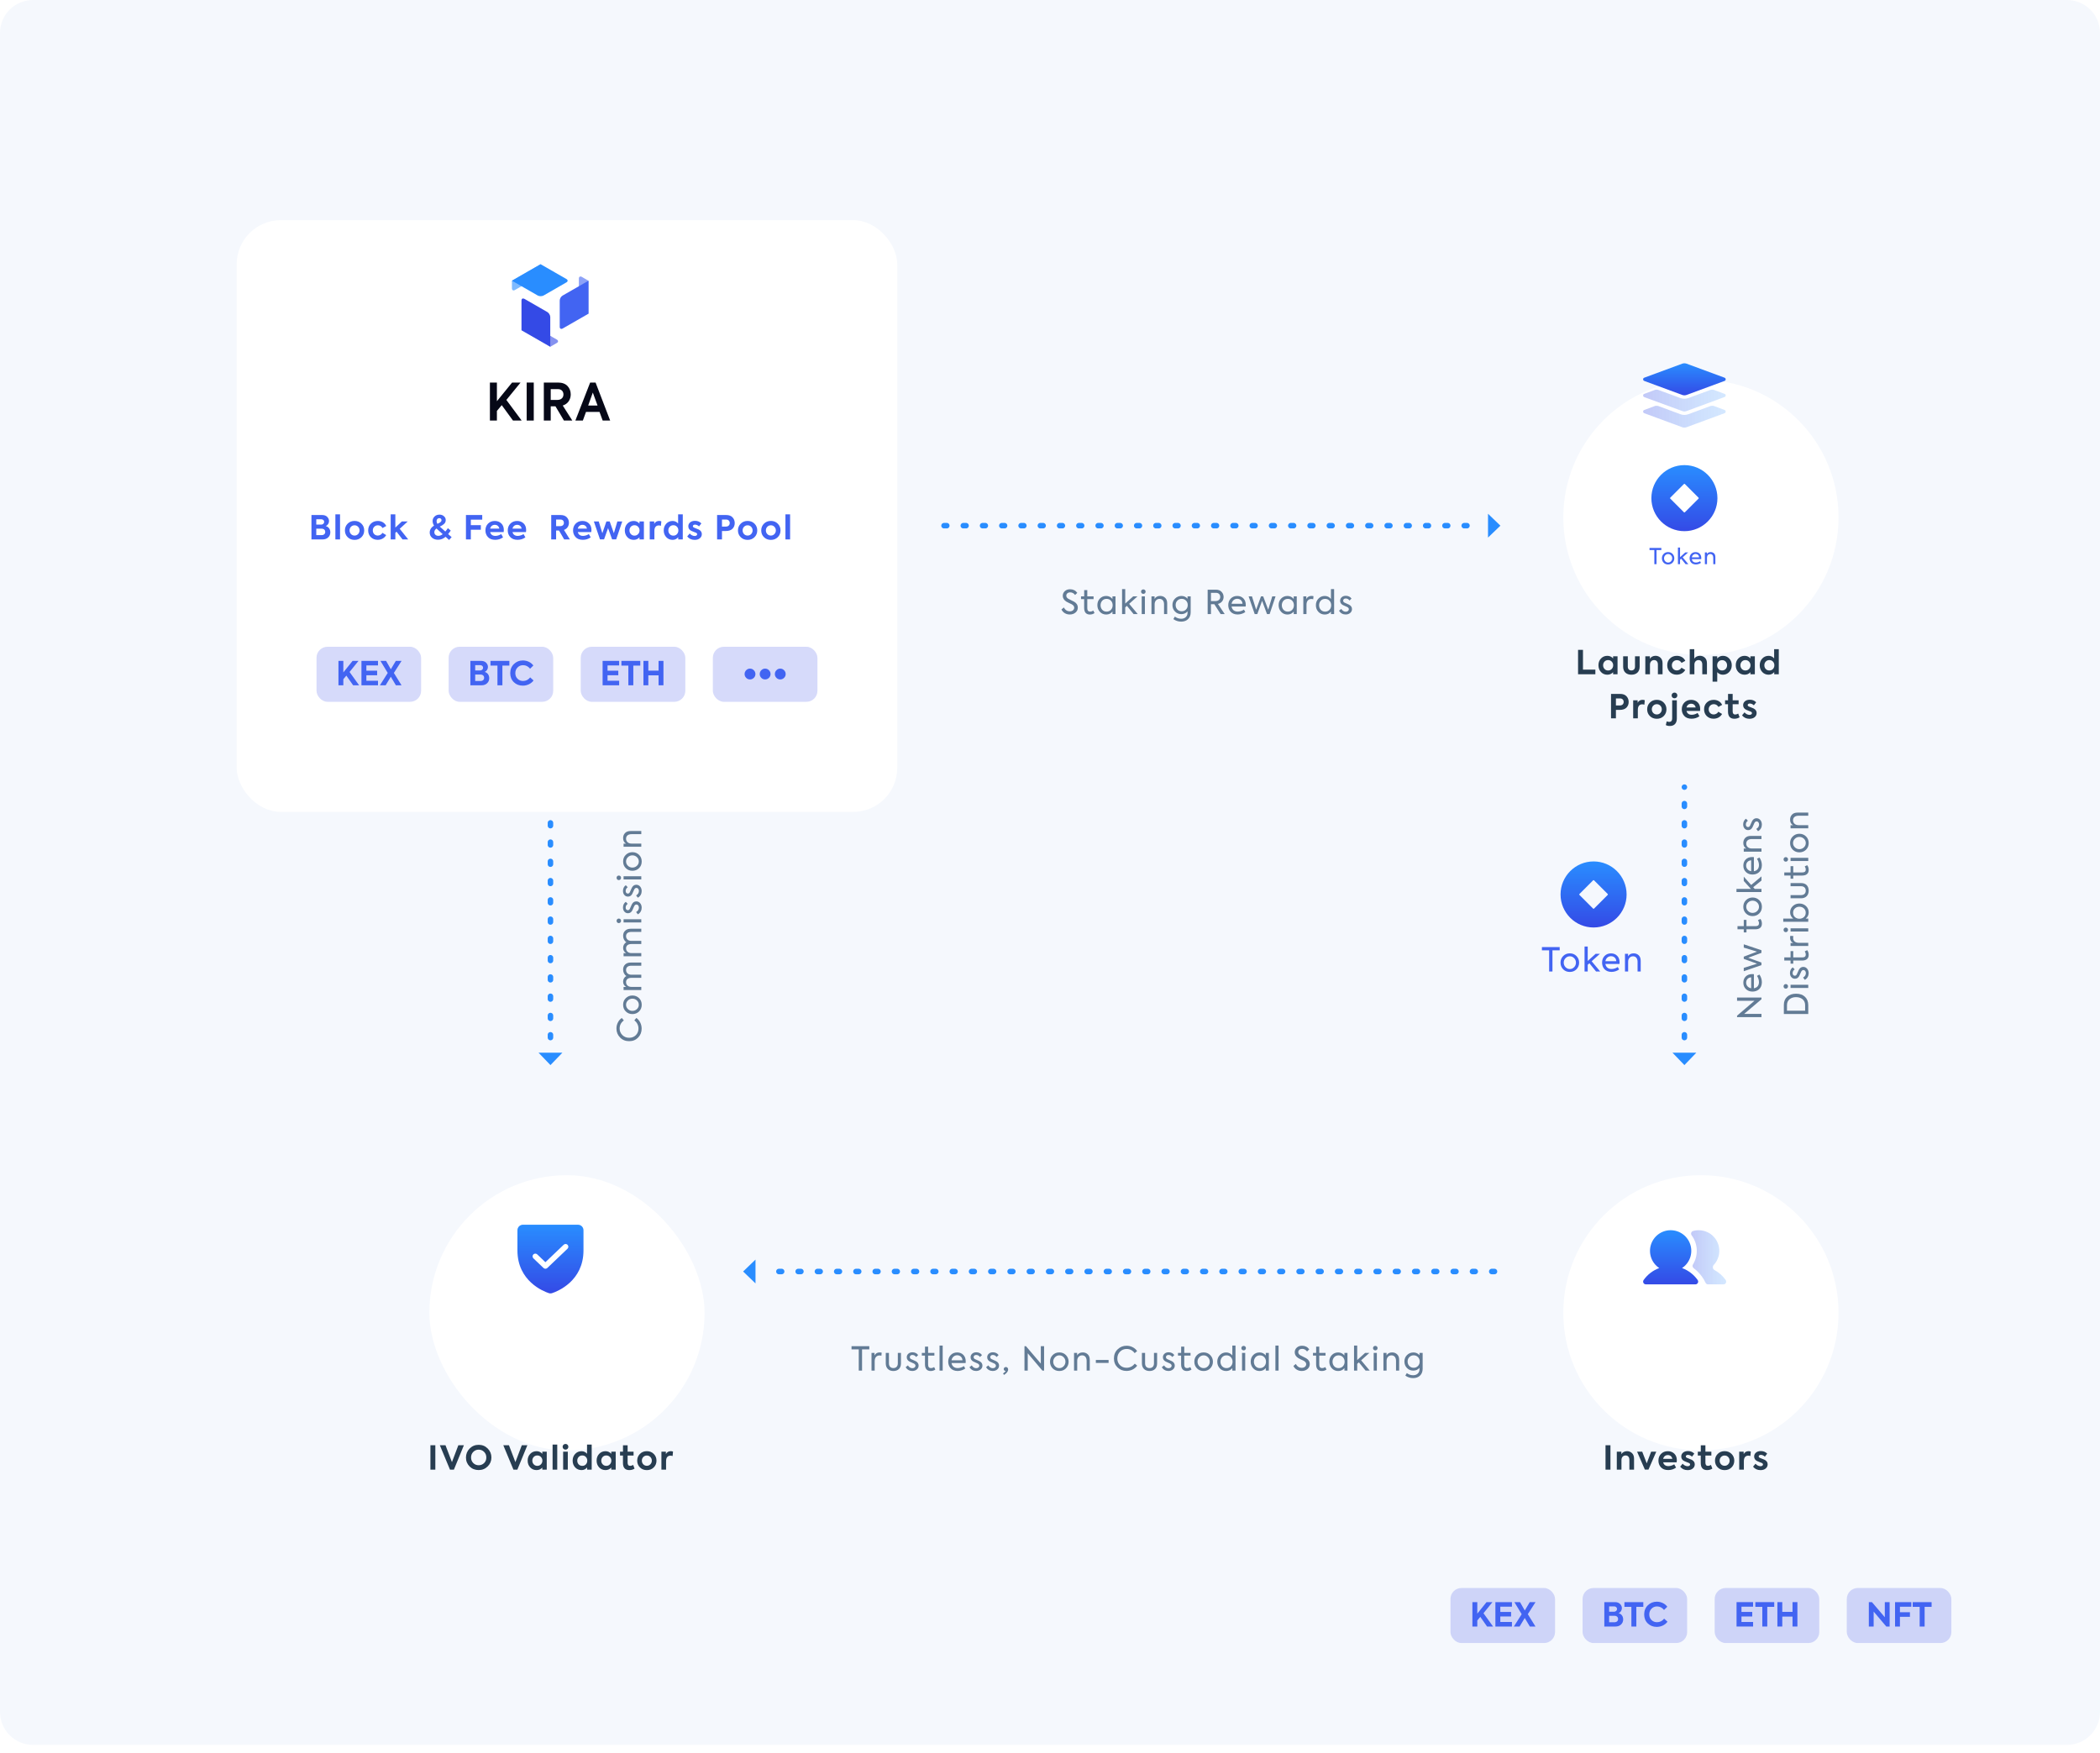 <svg width="763" height="637" viewBox="0 0 763 637" fill="none" xmlns="http://www.w3.org/2000/svg">
<path d="M0 12C0 5.373 5.373 0 12 0H751C757.627 0 763 5.373 763 12V622C763 628.627 757.627 634 751 634H12C5.373 634 0 628.627 0 622V12Z" fill="#F5F8FD"/>
<g filter="url(#filter0_d)">
<rect x="521" y="557" width="38" height="20" rx="4" fill="#344AE6" fill-opacity="0.2"/>
<path d="M536.484 571L533.004 566.164L536.256 562.132H534.108L530.748 566.32V562.132H528.972V571H530.748V568.792L531.84 567.484L534.3 571H536.484ZM543.34 571V569.344H539.116V567.352H543.028V565.696H539.116V563.788H543.34V562.132H537.328V571H543.34ZM546.12 571L547.992 567.892L549.84 571H551.892L549.108 566.512L551.904 562.132H549.816L548.004 565.168L546.276 562.132H544.224L546.876 566.512L544.032 571H546.12Z" fill="#4264F2"/>
</g>
<g filter="url(#filter1_d)">
<rect x="569" y="557" width="38" height="20" rx="4" fill="#344AE6" fill-opacity="0.2"/>
<path d="M582.074 566.14C582.794 565.888 583.286 565.12 583.286 564.34C583.286 563.752 583.058 563.236 582.614 562.792C582.17 562.348 581.558 562.132 580.766 562.132H576.902V571H580.946C581.798 571 582.482 570.748 582.986 570.256C583.502 569.764 583.754 569.152 583.754 568.42C583.754 567.328 583.166 566.416 582.074 566.14ZM580.466 563.68C581.126 563.68 581.522 564.1 581.522 564.616C581.522 565.144 581.126 565.612 580.394 565.612H578.654V563.68H580.466ZM578.654 569.44V567.1H580.598C581.462 567.1 581.918 567.64 581.918 568.276C581.918 568.9 581.45 569.44 580.598 569.44H578.654ZM586.739 571H588.539V563.848H591.071V562.132H584.207V563.848H586.739V571ZM595.946 571.132C597.59 571.132 599.042 570.364 599.858 569.248L598.634 568.132C597.95 568.996 597.086 569.428 596.054 569.428C595.25 569.428 594.578 569.164 594.038 568.624C593.498 568.084 593.234 567.412 593.234 566.596C593.234 565.756 593.51 565.06 594.05 564.52C594.59 563.968 595.262 563.692 596.066 563.692C597.062 563.692 597.902 564.124 598.598 564.976L599.786 563.812C599.006 562.708 597.566 561.976 595.97 561.976C594.698 561.976 593.618 562.408 592.718 563.284C591.83 564.148 591.386 565.252 591.386 566.596C591.386 567.928 591.818 569.02 592.694 569.872C593.57 570.712 594.662 571.132 595.946 571.132Z" fill="#4264F2"/>
</g>
<g filter="url(#filter2_d)">
<rect x="617" y="557" width="38" height="20" rx="4" fill="#344AE6" fill-opacity="0.2"/>
<path d="M630.961 571V569.344H626.737V567.352H630.649V565.696H626.737V563.788H630.961V562.132H624.949V571H630.961ZM634.305 571H636.105V563.848H638.637V562.132H631.773V563.848H634.305V571ZM641.561 571V567.388H645.281V571H647.057V562.132H645.281V565.672H641.561V562.132H639.785V571H641.561Z" fill="#4264F2"/>
</g>
<g filter="url(#filter3_d)">
<rect x="665" y="557" width="38" height="20" rx="4" fill="#344AE6" fill-opacity="0.2"/>
<path d="M678.815 567.616L674.135 562.132H673.007V571H674.759V565.564L679.355 571H680.567V562.132H678.815V567.616ZM684.311 571V567.472H687.947V565.804H684.311V563.812H688.451V562.132H682.535V571H684.311ZM691.481 571H693.281V563.848H695.813V562.132H688.949V563.848H691.481V571Z" fill="#4264F2"/>
</g>
<g filter="url(#filter4_d)">
<rect x="150" y="407" width="100" height="100" rx="50" fill="white"/>
</g>
<path d="M210 445H190C189.47 445.001 188.961 445.212 188.587 445.587C188.212 445.961 188.001 446.47 188 447V454.333C188 465.516 197.478 469.224 199.379 469.854C199.782 469.99 200.218 469.99 200.621 469.854C202.521 469.224 212 465.517 212 454.333V447C211.999 446.47 211.788 445.961 211.413 445.587C211.039 445.212 210.53 445.001 210 445ZM206.19 453.724L198.856 460.724C198.67 460.901 198.423 461 198.166 461C197.909 461 197.662 460.901 197.476 460.724L193.81 457.224C193.714 457.133 193.638 457.024 193.585 456.904C193.532 456.784 193.503 456.655 193.499 456.523C193.496 456.392 193.519 456.261 193.567 456.139C193.614 456.016 193.685 455.904 193.776 455.809C193.866 455.714 193.975 455.638 194.095 455.584C194.215 455.531 194.345 455.503 194.476 455.499C194.608 455.496 194.738 455.519 194.861 455.567C194.983 455.614 195.095 455.686 195.19 455.776L198.166 458.617L204.81 452.276C204.905 452.186 205.017 452.114 205.139 452.067C205.262 452.019 205.392 451.996 205.524 451.999C205.655 452.003 205.785 452.031 205.905 452.084C206.025 452.138 206.134 452.214 206.224 452.309C206.315 452.404 206.386 452.516 206.433 452.639C206.481 452.761 206.504 452.892 206.501 453.023C206.497 453.155 206.468 453.284 206.415 453.404C206.362 453.524 206.286 453.633 206.19 453.724H206.19Z" fill="url(#paint0_linear)"/>
<path d="M156.386 534H158.174V525.132H156.386V534ZM164.204 531.264L161.864 525.132H159.812L163.496 534H164.912L168.548 525.132H166.532L164.204 531.264ZM173.912 534.144C175.22 534.144 176.312 533.7 177.2 532.812C178.1 531.924 178.544 530.844 178.544 529.572C178.544 528.3 178.1 527.22 177.2 526.32C176.312 525.42 175.22 524.976 173.924 524.976C172.628 524.976 171.536 525.42 170.636 526.32C169.748 527.22 169.304 528.312 169.304 529.596C169.304 530.88 169.748 531.96 170.624 532.836C171.5 533.712 172.604 534.144 173.912 534.144ZM176.696 529.572C176.708 530.376 176.444 531.048 175.904 531.588C175.364 532.128 174.704 532.392 173.924 532.392C173.144 532.392 172.484 532.128 171.944 531.588C171.416 531.048 171.152 530.376 171.152 529.572C171.152 528.768 171.416 528.084 171.956 527.544C172.496 527.004 173.144 526.728 173.924 526.728C174.704 526.728 175.352 527.004 175.892 527.544C176.432 528.084 176.696 528.756 176.696 529.572ZM187.261 531.264L184.921 525.132H182.869L186.553 534H187.969L191.605 525.132H189.589L187.261 531.264ZM197.044 528.24C196.468 527.604 195.772 527.292 194.956 527.292C194.032 527.292 193.252 527.616 192.64 528.264C192.028 528.9 191.716 529.716 191.716 530.7C191.716 531.684 192.016 532.512 192.628 533.172C193.24 533.832 194.02 534.156 194.956 534.156C195.784 534.156 196.48 533.856 197.044 533.244V534H198.652V527.46H197.044V528.24ZM197.068 530.724C197.068 531.252 196.888 531.696 196.54 532.068C196.192 532.44 195.76 532.62 195.232 532.62C194.704 532.62 194.272 532.44 193.924 532.068C193.576 531.696 193.408 531.252 193.408 530.724C193.408 530.208 193.576 529.764 193.912 529.392C194.26 529.02 194.692 528.84 195.232 528.84C195.76 528.84 196.192 529.02 196.54 529.392C196.888 529.764 197.068 530.208 197.068 530.724ZM202.466 524.88H200.774V534H202.466V524.88ZM206.205 526.428C206.601 526.032 206.601 525.336 206.205 524.952C205.809 524.556 205.113 524.556 204.717 524.952C204.321 525.336 204.321 526.032 204.717 526.428C205.113 526.824 205.809 526.824 206.205 526.428ZM206.301 527.46H204.609V534H206.301V527.46ZM213.291 528.216C212.751 527.604 212.091 527.292 211.299 527.292C210.375 527.292 209.607 527.616 208.983 528.276C208.371 528.936 208.059 529.752 208.059 530.724C208.059 531.708 208.371 532.524 208.983 533.184C209.595 533.832 210.375 534.156 211.299 534.156C212.127 534.156 212.799 533.832 213.327 533.196V534H214.983V524.88H213.291V528.216ZM213.375 530.724C213.375 531.264 213.207 531.708 212.871 532.08C212.535 532.44 212.103 532.62 211.563 532.62C211.023 532.62 210.591 532.44 210.243 532.08C209.907 531.708 209.739 531.264 209.739 530.724C209.739 530.196 209.907 529.752 210.243 529.392C210.591 529.02 211.023 528.84 211.563 528.84C212.103 528.84 212.535 529.02 212.871 529.392C213.207 529.752 213.375 530.196 213.375 530.724ZM222.097 528.24C221.521 527.604 220.825 527.292 220.009 527.292C219.085 527.292 218.305 527.616 217.693 528.264C217.081 528.9 216.769 529.716 216.769 530.7C216.769 531.684 217.069 532.512 217.681 533.172C218.293 533.832 219.073 534.156 220.009 534.156C220.837 534.156 221.533 533.856 222.097 533.244V534H223.705V527.46H222.097V528.24ZM222.121 530.724C222.121 531.252 221.941 531.696 221.593 532.068C221.245 532.44 220.813 532.62 220.285 532.62C219.757 532.62 219.325 532.44 218.977 532.068C218.629 531.696 218.461 531.252 218.461 530.724C218.461 530.208 218.629 529.764 218.965 529.392C219.313 529.02 219.745 528.84 220.285 528.84C220.813 528.84 221.245 529.02 221.593 529.392C221.941 529.764 222.121 530.208 222.121 530.724ZM230.05 532.284C229.654 532.512 229.282 532.62 228.958 532.62C228.346 532.62 228.034 532.236 228.034 531.468V528.876H230.194V527.46H228.034V525.144H226.354V527.46H225.274V528.876H226.342V531.576C226.342 533.268 227.122 534.156 228.622 534.156C229.378 534.156 230.014 533.976 230.554 533.616L230.05 532.284ZM231.516 530.724C231.516 531.696 231.84 532.512 232.5 533.172C233.16 533.832 234 534.168 235.02 534.168C236.04 534.168 236.88 533.832 237.54 533.172C238.2 532.512 238.524 531.696 238.524 530.724C238.524 529.764 238.2 528.948 237.54 528.288C236.88 527.616 236.04 527.28 235.02 527.28C234 527.28 233.16 527.616 232.5 528.288C231.84 528.948 231.516 529.764 231.516 530.724ZM233.724 532.056C233.376 531.684 233.208 531.24 233.208 530.724C233.208 530.208 233.376 529.764 233.724 529.404C234.072 529.044 234.504 528.864 235.02 528.864C235.536 528.864 235.956 529.044 236.304 529.404C236.652 529.764 236.832 530.208 236.832 530.724C236.832 531.24 236.652 531.684 236.304 532.056C235.956 532.416 235.536 532.596 235.02 532.596C234.504 532.596 234.072 532.416 233.724 532.056ZM242.007 534V530.892C242.007 529.536 242.643 528.912 243.603 528.912C243.843 528.912 244.107 528.96 244.383 529.044L244.527 527.424C244.263 527.328 243.999 527.28 243.735 527.28C242.931 527.28 242.331 527.628 241.935 528.336V527.46H240.315V534H242.007Z" fill="#273D51"/>
<rect x="294" y="376" width="8" height="8" fill="#F5F8FD"/>
<rect x="442" y="87" width="7" height="10" fill="#F5F8FD"/>
<path d="M283 462L545 462" stroke="#298DFF" stroke-width="2" stroke-linecap="round" stroke-dasharray="1 6"/>
<path d="M270 462L274.5 466.33L274.5 457.67L270 462Z" fill="#298DFF"/>
<path d="M533 191L343 191" stroke="#298DFF" stroke-width="2" stroke-linecap="round" stroke-dasharray="1 6"/>
<path d="M545.145 191L540.645 195.33L540.645 186.67L545.145 191Z" fill="#298DFF"/>
<path d="M200 377L200 295" stroke="#298DFF" stroke-width="2" stroke-linecap="round" stroke-dasharray="1 6"/>
<path d="M200 387.001L204.33 382.501H195.67L200 387.001Z" fill="#298DFF"/>
<path d="M612 377L612 286" stroke="#298DFF" stroke-width="2" stroke-linecap="round" stroke-dasharray="1 6"/>
<path d="M612 387.001L616.33 382.501H607.67L612 387.001Z" fill="#298DFF"/>
<rect x="345" y="200.91" width="7" height="10" transform="rotate(-45 345 200.91)" fill="#F5F8FD"/>
<rect width="7" height="10" transform="matrix(-0.707 -0.707 -0.707 0.707 417.023 200.91)" fill="#F5F8FD"/>
<rect width="7" height="10" transform="matrix(-0.707 -0.707 -0.707 0.707 467.02 305.734)" fill="#F5F8FD"/>
<rect x="96" y="150" width="8" height="8" fill="#F5F8FD"/>
<g filter="url(#filter5_d)">
<circle cx="612" cy="168" r="50" fill="white"/>
</g>
<path d="M612 169C605.383 169 600 174.383 600 181C600 187.617 605.383 193 612 193C618.617 193 624 187.617 624 181C624 174.383 618.617 169 612 169ZM606.873 180.823L611.823 175.873C611.887 175.81 611.962 175.8 612 175.8C612.038 175.8 612.113 175.81 612.177 175.873L617.126 180.823C617.19 180.887 617.2 180.962 617.2 181C617.2 181.039 617.19 181.113 617.126 181.177L612.177 186.126C612.113 186.19 612.038 186.199 612 186.199C611.962 186.199 611.887 186.19 611.823 186.126L606.873 181.177C606.81 181.113 606.8 181.038 606.8 181C606.8 180.961 606.81 180.887 606.873 180.823Z" fill="url(#paint1_linear)"/>
<path d="M579 313C572.383 313 567 318.383 567 325C567 331.617 572.383 337 579 337C585.617 337 591 331.617 591 325C591 318.383 585.617 313 579 313ZM573.873 324.823L578.823 319.873C578.887 319.81 578.962 319.8 579 319.8C579.038 319.8 579.113 319.81 579.177 319.873L584.126 324.823C584.19 324.887 584.2 324.962 584.2 325C584.2 325.039 584.19 325.113 584.126 325.177L579.177 330.126C579.113 330.19 579.038 330.199 579 330.199C578.962 330.199 578.887 330.19 578.823 330.126L573.873 325.177C573.81 325.113 573.8 325.038 573.8 325C573.8 324.961 573.81 324.887 573.873 324.823Z" fill="url(#paint2_linear)"/>
<path opacity="0.5" d="M626.597 148.965L623.227 147.707C622.814 147.552 622.607 147.475 622.395 147.445C622.206 147.417 622.015 147.417 621.826 147.444C621.614 147.475 621.407 147.551 620.994 147.705L613.517 150.481C613.043 150.639 612.506 150.766 612 150.766C611.463 150.766 610.957 150.671 610.483 150.481L603.006 147.705C602.593 147.551 602.386 147.475 602.174 147.444C601.985 147.417 601.794 147.417 601.605 147.445C601.393 147.475 601.186 147.552 600.773 147.707L597.403 148.965C596.866 149.154 596.866 149.912 597.403 150.134L611.273 155.252C611.747 155.41 612.253 155.41 612.727 155.252L626.597 150.134C627.134 149.912 627.134 149.154 626.597 148.965Z" fill="url(#paint3_linear)"/>
<path opacity="0.5" d="M626.597 143.117L623.221 141.857C622.81 141.703 622.605 141.627 622.393 141.596C622.206 141.569 622.015 141.568 621.827 141.595C621.616 141.624 621.41 141.7 620.998 141.851L613.517 144.602C613.043 144.792 612.506 144.886 612 144.886C611.463 144.886 610.957 144.792 610.483 144.602L603.002 141.851C602.59 141.7 602.384 141.624 602.173 141.595C601.985 141.568 601.794 141.569 601.607 141.596C601.395 141.627 601.19 141.703 600.779 141.857L597.403 143.117C596.866 143.307 596.866 144.065 597.403 144.286L611.273 149.373C611.747 149.562 612.253 149.562 612.727 149.373L626.597 144.254C627.134 144.065 627.134 143.307 626.597 143.117Z" fill="url(#paint4_linear)"/>
<path d="M597.403 138.406L611.273 143.524C611.747 143.682 612.253 143.682 612.727 143.524L626.597 138.406C627.134 138.216 627.134 137.427 626.597 137.237L612.727 132.118C612.253 131.961 611.747 131.961 611.273 132.118L597.403 137.237C596.866 137.427 596.866 138.216 597.403 138.406Z" fill="url(#paint5_linear)"/>
<path d="M579.65 245V243.296H575.15V236.132H573.362V245H579.65ZM586.097 239.24C585.521 238.604 584.825 238.292 584.009 238.292C583.085 238.292 582.305 238.616 581.693 239.264C581.081 239.9 580.769 240.716 580.769 241.7C580.769 242.684 581.069 243.512 581.681 244.172C582.293 244.832 583.073 245.156 584.009 245.156C584.837 245.156 585.533 244.856 586.097 244.244V245H587.705V238.46H586.097V239.24ZM586.121 241.724C586.121 242.252 585.941 242.696 585.593 243.068C585.245 243.44 584.813 243.62 584.285 243.62C583.757 243.62 583.325 243.44 582.977 243.068C582.629 242.696 582.461 242.252 582.461 241.724C582.461 241.208 582.629 240.764 582.965 240.392C583.313 240.02 583.745 239.84 584.285 239.84C584.813 239.84 585.245 240.02 585.593 240.392C585.941 240.764 586.121 241.208 586.121 241.724ZM592.743 245.156C594.615 245.156 595.743 244.076 595.743 242.24V238.46H594.051V242.24C594.051 243.068 593.559 243.608 592.743 243.608C591.927 243.608 591.435 243.068 591.435 242.24V238.46H589.743V242.24C589.743 244.076 590.883 245.156 592.743 245.156ZM599.49 245V241.496C599.49 240.524 600.09 239.84 600.99 239.84C601.818 239.84 602.37 240.416 602.37 241.46V245H604.062V241.004C604.062 240.128 603.81 239.456 603.318 238.988C602.826 238.52 602.214 238.28 601.506 238.28C600.582 238.28 599.802 238.736 599.454 239.372V238.46H597.798V245H599.49ZM609.229 245.144C610.573 245.144 611.737 244.472 612.301 243.416L610.933 242.612C610.645 243.188 609.949 243.596 609.265 243.596C608.749 243.596 608.305 243.416 607.957 243.068C607.609 242.708 607.441 242.264 607.441 241.724C607.441 241.196 607.621 240.752 607.969 240.404C608.317 240.044 608.761 239.864 609.301 239.864C610.009 239.864 610.573 240.2 610.969 240.86L612.325 240.116C611.785 238.952 610.609 238.292 609.277 238.292C608.245 238.292 607.405 238.616 606.745 239.264C606.085 239.9 605.761 240.728 605.761 241.724C605.761 242.72 606.085 243.548 606.733 244.184C607.381 244.82 608.209 245.144 609.229 245.144ZM615.631 245V241.496C615.631 240.524 616.231 239.84 617.131 239.84C617.959 239.84 618.499 240.416 618.499 241.46V245H620.191V241.004C620.191 240.128 619.939 239.456 619.447 238.988C618.955 238.52 618.355 238.28 617.647 238.28C616.723 238.28 615.931 238.724 615.583 239.312V235.88H613.939V245H615.631ZM625.994 238.292C625.166 238.292 624.482 238.616 623.918 239.264V238.46H622.238V247.688H623.93V244.244C624.494 244.856 625.178 245.156 625.982 245.156C626.906 245.156 627.674 244.82 628.286 244.16C628.898 243.5 629.21 242.684 629.21 241.724C629.21 240.764 628.91 239.948 628.298 239.288C627.686 238.628 626.918 238.292 625.994 238.292ZM625.694 243.608C625.166 243.608 624.734 243.428 624.398 243.068C624.062 242.708 623.894 242.264 623.894 241.736C623.894 241.208 624.062 240.764 624.398 240.404C624.734 240.044 625.166 239.864 625.694 239.864C626.234 239.864 626.666 240.044 627.002 240.404C627.338 240.764 627.506 241.208 627.506 241.736C627.506 242.264 627.338 242.708 627.002 243.068C626.666 243.428 626.234 243.608 625.694 243.608ZM635.986 239.24C635.41 238.604 634.714 238.292 633.898 238.292C632.974 238.292 632.194 238.616 631.582 239.264C630.97 239.9 630.658 240.716 630.658 241.7C630.658 242.684 630.958 243.512 631.57 244.172C632.182 244.832 632.962 245.156 633.898 245.156C634.726 245.156 635.422 244.856 635.986 244.244V245H637.594V238.46H635.986V239.24ZM636.01 241.724C636.01 242.252 635.83 242.696 635.482 243.068C635.134 243.44 634.702 243.62 634.174 243.62C633.646 243.62 633.214 243.44 632.866 243.068C632.518 242.696 632.35 242.252 632.35 241.724C632.35 241.208 632.518 240.764 632.854 240.392C633.202 240.02 633.634 239.84 634.174 239.84C634.702 239.84 635.134 240.02 635.482 240.392C635.83 240.764 636.01 241.208 636.01 241.724ZM644.6 239.216C644.06 238.604 643.4 238.292 642.608 238.292C641.684 238.292 640.916 238.616 640.292 239.276C639.68 239.936 639.368 240.752 639.368 241.724C639.368 242.708 639.68 243.524 640.292 244.184C640.904 244.832 641.684 245.156 642.608 245.156C643.436 245.156 644.108 244.832 644.636 244.196V245H646.292V235.88H644.6V239.216ZM644.684 241.724C644.684 242.264 644.516 242.708 644.18 243.08C643.844 243.44 643.412 243.62 642.872 243.62C642.332 243.62 641.9 243.44 641.552 243.08C641.216 242.708 641.048 242.264 641.048 241.724C641.048 241.196 641.216 240.752 641.552 240.392C641.9 240.02 642.332 239.84 642.872 239.84C643.412 239.84 643.844 240.02 644.18 240.392C644.516 240.752 644.684 241.196 644.684 241.724ZM585.341 252.132V261H587.117V257.94H588.485C589.577 257.94 590.393 257.664 590.933 257.124C591.473 256.572 591.749 255.888 591.749 255.06C591.749 254.244 591.485 253.548 590.957 252.984C590.441 252.42 589.661 252.132 588.617 252.132H585.341ZM587.117 256.332V253.776H588.641C589.445 253.776 589.937 254.328 589.937 255.036C589.937 255.756 589.457 256.332 588.545 256.332H587.117ZM595.081 261V257.892C595.081 256.536 595.717 255.912 596.677 255.912C596.917 255.912 597.181 255.96 597.457 256.044L597.601 254.424C597.337 254.328 597.073 254.28 596.809 254.28C596.005 254.28 595.405 254.628 595.009 255.336V254.46H593.389V261H595.081ZM598.469 257.724C598.469 258.696 598.793 259.512 599.453 260.172C600.113 260.832 600.953 261.168 601.973 261.168C602.993 261.168 603.833 260.832 604.493 260.172C605.153 259.512 605.477 258.696 605.477 257.724C605.477 256.764 605.153 255.948 604.493 255.288C603.833 254.616 602.993 254.28 601.973 254.28C600.953 254.28 600.113 254.616 599.453 255.288C598.793 255.948 598.469 256.764 598.469 257.724ZM600.677 259.056C600.329 258.684 600.161 258.24 600.161 257.724C600.161 257.208 600.329 256.764 600.677 256.404C601.025 256.044 601.457 255.864 601.973 255.864C602.489 255.864 602.909 256.044 603.257 256.404C603.605 256.764 603.785 257.208 603.785 257.724C603.785 258.24 603.605 258.684 603.257 259.056C602.909 259.416 602.489 259.596 601.973 259.596C601.457 259.596 601.025 259.416 600.677 259.056ZM609.141 253.428C609.537 253.032 609.537 252.336 609.141 251.952C608.745 251.556 608.049 251.556 607.653 251.952C607.257 252.336 607.257 253.032 607.653 253.428C608.049 253.824 608.745 253.824 609.141 253.428ZM606.741 263.784C608.241 263.784 609.249 262.872 609.249 261.096V254.46H607.557V261.012C607.557 261.864 607.197 262.296 606.465 262.296C606.237 262.296 605.937 262.236 605.565 262.104L605.253 263.448C605.601 263.676 606.093 263.784 606.741 263.784ZM617.732 257.58C617.732 256.56 617.42 255.768 616.808 255.18C616.196 254.592 615.404 254.292 614.456 254.292C613.448 254.292 612.632 254.616 611.996 255.264C611.36 255.912 611.048 256.728 611.048 257.724C611.048 258.672 611.348 259.488 611.96 260.148C612.572 260.808 613.448 261.144 614.6 261.144C615.68 261.144 616.628 260.844 617.456 260.244L616.784 259.056C616.22 259.44 615.38 259.716 614.672 259.716C613.64 259.716 613.004 259.248 612.764 258.324H617.672C617.708 258.06 617.732 257.808 617.732 257.58ZM614.456 255.696C615.32 255.696 615.932 256.212 616.088 257.064H612.764C612.968 256.212 613.604 255.696 614.456 255.696ZM622.616 261.144C623.96 261.144 625.124 260.472 625.688 259.416L624.32 258.612C624.032 259.188 623.336 259.596 622.652 259.596C622.136 259.596 621.692 259.416 621.344 259.068C620.996 258.708 620.828 258.264 620.828 257.724C620.828 257.196 621.008 256.752 621.356 256.404C621.704 256.044 622.148 255.864 622.688 255.864C623.396 255.864 623.96 256.2 624.356 256.86L625.712 256.116C625.172 254.952 623.996 254.292 622.664 254.292C621.632 254.292 620.792 254.616 620.132 255.264C619.472 255.9 619.148 256.728 619.148 257.724C619.148 258.72 619.472 259.548 620.12 260.184C620.768 260.82 621.596 261.144 622.616 261.144ZM631.551 259.284C631.155 259.512 630.783 259.62 630.459 259.62C629.847 259.62 629.535 259.236 629.535 258.468V255.876H631.695V254.46H629.535V252.144H627.855V254.46H626.775V255.876H627.843V258.576C627.843 260.268 628.623 261.156 630.123 261.156C630.879 261.156 631.515 260.976 632.055 260.616L631.551 259.284ZM635.642 261.168C636.422 261.168 637.058 260.976 637.526 260.58C638.006 260.184 638.246 259.68 638.246 259.068C638.246 258.348 637.874 257.796 637.142 257.412C636.962 257.316 636.434 257.1 635.57 256.776C635.186 256.644 634.994 256.452 634.994 256.176C634.994 255.876 635.294 255.624 635.738 255.624C636.278 255.624 636.782 255.84 637.238 256.272L638.078 255.18C637.478 254.556 636.71 254.244 635.786 254.244C635.054 254.244 634.454 254.424 634.01 254.796C633.566 255.168 633.338 255.636 633.338 256.212C633.338 256.98 633.71 257.544 634.466 257.904C634.61 257.976 634.886 258.096 635.306 258.252C635.726 258.408 635.978 258.504 636.086 258.552C636.398 258.696 636.554 258.888 636.554 259.116C636.554 259.488 636.17 259.752 635.654 259.752C634.994 259.752 634.31 259.404 633.842 258.84L632.942 259.908C633.602 260.748 634.502 261.168 635.642 261.168Z" fill="#273D51"/>
<g filter="url(#filter6_d)">
<circle cx="612" cy="457" r="50" fill="white"/>
</g>
<path d="M611.15 460.743C612.492 459.852 613.511 458.553 614.057 457.037C614.603 455.522 614.646 453.871 614.181 452.329C613.715 450.787 612.765 449.435 611.472 448.475C610.179 447.515 608.611 446.996 607.001 446.996C605.39 446.996 603.822 447.515 602.529 448.475C601.236 449.435 600.286 450.787 599.821 452.329C599.355 453.871 599.398 455.522 599.944 457.037C600.49 458.553 601.509 459.852 602.851 460.743C600.563 461.587 598.587 463.106 597.182 465.099C597.077 465.249 597.015 465.424 597.002 465.607C596.99 465.79 597.028 465.973 597.112 466.135C597.197 466.298 597.324 466.434 597.481 466.529C597.637 466.624 597.817 466.675 598 466.675L616.001 466.674C616.184 466.674 616.363 466.624 616.52 466.528C616.676 466.433 616.804 466.297 616.888 466.134C616.973 465.972 617.011 465.789 616.998 465.606C616.986 465.424 616.924 465.248 616.818 465.098C615.414 463.106 613.437 461.587 611.15 460.743Z" fill="url(#paint6_linear)"/>
<path opacity="0.5" d="M627.007 465.098C627.007 465.098 627.007 465.098 627.007 465.098C625.935 463.577 624.528 462.331 622.905 461.452C622.276 461.111 622.16 460.156 622.65 459.635C623.466 458.766 624.069 457.71 624.398 456.547C624.886 454.829 624.744 452.993 623.999 451.37C623.253 449.746 621.953 448.443 620.332 447.693C618.71 446.943 616.875 446.796 615.155 447.279C614.999 447.323 614.856 447.405 614.738 447.516C614.62 447.628 614.531 447.766 614.479 447.92C614.427 448.073 614.413 448.237 614.438 448.397C614.463 448.557 614.527 448.709 614.624 448.839C615.754 450.358 616.404 452.18 616.49 454.071C616.575 455.962 616.092 457.836 615.104 459.45C614.973 459.663 614.927 459.917 614.974 460.162C615.022 460.407 615.159 460.626 615.359 460.775C615.739 461.057 616.103 461.358 616.452 461.677C616.47 461.697 616.489 461.716 616.508 461.735C617.843 462.968 618.925 464.45 619.693 466.098C619.774 466.27 619.902 466.416 620.062 466.518C620.223 466.62 620.409 466.675 620.599 466.675L626.19 466.674C626.373 466.674 626.552 466.624 626.709 466.528C626.865 466.433 626.993 466.297 627.077 466.134C627.161 465.972 627.2 465.789 627.187 465.606C627.175 465.424 627.113 465.248 627.007 465.098C627.007 465.098 627.007 465.098 627.007 465.098Z" fill="url(#paint7_linear)"/>
<path d="M583.34 534H585.128V525.132H583.34V534ZM589.131 534V530.496C589.131 529.524 589.731 528.84 590.631 528.84C591.459 528.84 592.011 529.416 592.011 530.46V534H593.703V530.004C593.703 529.128 593.451 528.456 592.959 527.988C592.467 527.52 591.855 527.28 591.147 527.28C590.223 527.28 589.443 527.736 589.095 528.372V527.46H587.439V534H589.131ZM598.312 531.696L596.668 527.46H594.808L597.64 533.988H598.936L601.78 527.46H599.92L598.312 531.696ZM609.248 530.58C609.248 529.56 608.936 528.768 608.324 528.18C607.712 527.592 606.92 527.292 605.972 527.292C604.964 527.292 604.148 527.616 603.512 528.264C602.876 528.912 602.564 529.728 602.564 530.724C602.564 531.672 602.864 532.488 603.476 533.148C604.088 533.808 604.964 534.144 606.116 534.144C607.196 534.144 608.144 533.844 608.972 533.244L608.3 532.056C607.736 532.44 606.896 532.716 606.188 532.716C605.156 532.716 604.52 532.248 604.28 531.324H609.188C609.224 531.06 609.248 530.808 609.248 530.58ZM605.972 528.696C606.836 528.696 607.448 529.212 607.604 530.064H604.28C604.484 529.212 605.12 528.696 605.972 528.696ZM613.161 534.168C613.941 534.168 614.577 533.976 615.045 533.58C615.525 533.184 615.765 532.68 615.765 532.068C615.765 531.348 615.393 530.796 614.661 530.412C614.481 530.316 613.953 530.1 613.089 529.776C612.705 529.644 612.513 529.452 612.513 529.176C612.513 528.876 612.813 528.624 613.257 528.624C613.797 528.624 614.301 528.84 614.757 529.272L615.597 528.18C614.997 527.556 614.229 527.244 613.305 527.244C612.573 527.244 611.973 527.424 611.529 527.796C611.085 528.168 610.857 528.636 610.857 529.212C610.857 529.98 611.229 530.544 611.985 530.904C612.129 530.976 612.405 531.096 612.825 531.252C613.245 531.408 613.497 531.504 613.605 531.552C613.917 531.696 614.073 531.888 614.073 532.116C614.073 532.488 613.689 532.752 613.173 532.752C612.513 532.752 611.829 532.404 611.361 531.84L610.461 532.908C611.121 533.748 612.021 534.168 613.161 534.168ZM621.649 532.284C621.253 532.512 620.881 532.62 620.557 532.62C619.945 532.62 619.633 532.236 619.633 531.468V528.876H621.793V527.46H619.633V525.144H617.953V527.46H616.873V528.876H617.941V531.576C617.941 533.268 618.721 534.156 620.221 534.156C620.977 534.156 621.613 533.976 622.153 533.616L621.649 532.284ZM623.114 530.724C623.114 531.696 623.438 532.512 624.098 533.172C624.758 533.832 625.598 534.168 626.618 534.168C627.638 534.168 628.478 533.832 629.138 533.172C629.798 532.512 630.122 531.696 630.122 530.724C630.122 529.764 629.798 528.948 629.138 528.288C628.478 527.616 627.638 527.28 626.618 527.28C625.598 527.28 624.758 527.616 624.098 528.288C623.438 528.948 623.114 529.764 623.114 530.724ZM625.322 532.056C624.974 531.684 624.806 531.24 624.806 530.724C624.806 530.208 624.974 529.764 625.322 529.404C625.67 529.044 626.102 528.864 626.618 528.864C627.134 528.864 627.554 529.044 627.902 529.404C628.25 529.764 628.43 530.208 628.43 530.724C628.43 531.24 628.25 531.684 627.902 532.056C627.554 532.416 627.134 532.596 626.618 532.596C626.102 532.596 625.67 532.416 625.322 532.056ZM633.606 534V530.892C633.606 529.536 634.242 528.912 635.202 528.912C635.442 528.912 635.706 528.96 635.982 529.044L636.126 527.424C635.862 527.328 635.598 527.28 635.334 527.28C634.53 527.28 633.93 527.628 633.534 528.336V527.46H631.914V534H633.606ZM639.643 534.168C640.423 534.168 641.059 533.976 641.527 533.58C642.007 533.184 642.247 532.68 642.247 532.068C642.247 531.348 641.875 530.796 641.143 530.412C640.963 530.316 640.435 530.1 639.571 529.776C639.187 529.644 638.995 529.452 638.995 529.176C638.995 528.876 639.295 528.624 639.739 528.624C640.279 528.624 640.783 528.84 641.239 529.272L642.079 528.18C641.479 527.556 640.711 527.244 639.787 527.244C639.055 527.244 638.455 527.424 638.011 527.796C637.567 528.168 637.339 528.636 637.339 529.212C637.339 529.98 637.711 530.544 638.467 530.904C638.611 530.976 638.887 531.096 639.307 531.252C639.727 531.408 639.979 531.504 640.087 531.552C640.399 531.696 640.555 531.888 640.555 532.116C640.555 532.488 640.171 532.752 639.655 532.752C638.995 532.752 638.311 532.404 637.843 531.84L636.943 532.908C637.603 533.748 638.503 534.168 639.643 534.168Z" fill="#273D51"/>
<path d="M388.681 223.275C389.521 223.275 390.217 223.035 390.769 222.567C391.333 222.099 391.609 221.487 391.609 220.731C391.609 219.867 391.177 219.183 390.325 218.667C390.121 218.547 389.749 218.355 389.209 218.103C388.669 217.851 388.333 217.671 388.177 217.575C387.673 217.275 387.421 216.903 387.421 216.435C387.421 215.715 388.021 215.235 388.825 215.235C389.533 215.235 390.133 215.547 390.613 216.183L391.417 215.415C390.781 214.539 389.905 214.107 388.813 214.107C388.009 214.107 387.361 214.335 386.869 214.803C386.377 215.259 386.137 215.823 386.137 216.507C386.137 217.347 386.581 218.055 387.469 218.619C387.697 218.751 388.021 218.919 388.465 219.123C388.909 219.327 389.221 219.471 389.377 219.555C389.989 219.903 390.301 220.311 390.301 220.791C390.301 221.547 389.677 222.135 388.669 222.135C387.805 222.135 387.025 221.667 386.545 220.719L385.657 221.451C386.233 222.639 387.397 223.275 388.681 223.275ZM397.245 221.859C396.849 222.111 396.465 222.231 396.093 222.231C395.397 222.231 395.049 221.811 395.049 220.959L395.049 217.683L397.329 217.683L397.329 216.699L395.049 216.699L395.049 214.419L393.921 214.419L393.921 216.699L392.769 216.699L392.769 217.683L393.909 217.683L393.909 220.875C393.909 222.411 394.605 223.287 395.961 223.287C396.645 223.287 397.209 223.107 397.677 222.747L397.245 221.859ZM404.193 217.635C403.593 216.903 402.837 216.543 401.925 216.543C401.001 216.543 400.233 216.855 399.621 217.491C399.009 218.115 398.709 218.907 398.709 219.867C398.709 220.839 399.009 221.643 399.621 222.303C400.233 222.963 401.001 223.287 401.925 223.287C402.861 223.287 403.617 222.927 404.193 222.219L404.193 223.131L405.297 223.131L405.297 216.699L404.193 216.699L404.193 217.635ZM404.265 219.903C404.265 220.563 404.061 221.115 403.653 221.559C403.245 222.003 402.717 222.231 402.057 222.231C401.397 222.231 400.869 222.003 400.473 221.559C400.077 221.115 399.873 220.563 399.873 219.915C399.873 219.267 400.077 218.715 400.473 218.271C400.869 217.827 401.397 217.599 402.057 217.599C402.717 217.599 403.245 217.827 403.653 218.271C404.061 218.715 404.265 219.267 404.265 219.903ZM413.385 223.131L410.265 219.399L413.277 216.699L411.717 216.699L408.837 219.303L408.837 214.047L407.685 214.047L407.685 223.131L408.837 223.131L408.837 220.683L409.449 220.131L411.873 223.131L413.385 223.131ZM415.424 215.787C415.868 215.787 416.24 215.439 416.24 214.959C416.24 214.515 415.868 214.155 415.424 214.155C414.944 214.155 414.584 214.491 414.584 214.959C414.584 215.439 414.944 215.787 415.424 215.787ZM415.976 216.699L414.824 216.699L414.824 223.131L415.976 223.131L415.976 216.699ZM419.518 223.131L419.518 219.567C419.518 218.991 419.686 218.523 420.01 218.151C420.346 217.779 420.778 217.599 421.294 217.599C422.266 217.599 422.938 218.307 422.938 219.555L422.938 223.131L424.078 223.131L424.078 219.231C424.078 218.355 423.838 217.695 423.346 217.227C422.854 216.759 422.254 216.531 421.534 216.531C420.586 216.531 419.902 216.891 419.494 217.611L419.494 216.699L418.366 216.699L418.366 223.131L419.518 223.131ZM431.472 217.539C430.896 216.879 430.164 216.543 429.276 216.543C428.352 216.543 427.572 216.855 426.936 217.491C426.3 218.115 425.988 218.895 425.988 219.831C425.988 220.779 426.3 221.559 426.912 222.195C427.524 222.831 428.292 223.143 429.216 223.143C430.14 223.143 430.896 222.807 431.472 222.135L431.472 222.663C431.472 223.299 431.268 223.815 430.848 224.211C430.428 224.619 429.864 224.823 429.156 224.823C428.328 224.823 427.56 224.559 426.864 224.043L426.324 224.955C427.176 225.567 428.124 225.867 429.168 225.867C430.212 225.867 431.052 225.555 431.676 224.943C432.3 224.331 432.612 223.515 432.612 222.471L432.612 216.699L431.472 216.699L431.472 217.539ZM427.776 221.463C427.356 221.031 427.152 220.491 427.152 219.843C427.152 219.195 427.356 218.655 427.776 218.235C428.196 217.803 428.712 217.587 429.348 217.587C429.984 217.587 430.5 217.803 430.92 218.235C431.34 218.655 431.544 219.195 431.544 219.843C431.544 220.491 431.34 221.031 430.92 221.463C430.5 221.895 429.984 222.111 429.348 222.111C428.712 222.111 428.196 221.895 427.776 221.463ZM444.984 223.131L442.512 219.435C443.844 219.135 444.576 218.067 444.576 216.903C444.576 216.195 444.336 215.571 443.844 215.055C443.364 214.527 442.68 214.263 441.792 214.263L438.78 214.263L438.78 223.131L439.98 223.131L439.98 219.531L441.204 219.531L443.508 223.131L444.984 223.131ZM441.804 215.403C442.8 215.403 443.352 216.039 443.352 216.891C443.352 217.743 442.764 218.403 441.564 218.403L439.98 218.403L439.98 215.403L441.804 215.403ZM452.628 219.795C452.628 218.799 452.34 218.007 451.752 217.419C451.176 216.831 450.432 216.543 449.52 216.543C448.56 216.543 447.78 216.855 447.168 217.491C446.568 218.127 446.268 218.919 446.268 219.891C446.268 221.559 447.276 223.275 449.7 223.275C450.768 223.275 451.824 222.867 452.46 222.375L451.968 221.499C451.38 221.931 450.492 222.219 449.724 222.219C448.38 222.219 447.66 221.475 447.468 220.383L452.592 220.383C452.616 220.071 452.628 219.879 452.628 219.795ZM447.468 219.387C447.66 218.319 448.464 217.563 449.52 217.563C450.576 217.563 451.38 218.271 451.44 219.387L447.468 219.387ZM456.824 223.119L458.564 218.307L460.34 223.119L461.3 223.119L463.448 216.699L462.248 216.699L460.784 221.523L458.96 216.699L458.156 216.699L456.404 221.523L454.88 216.699L453.668 216.699L455.876 223.119L456.824 223.119ZM470.05 217.635C469.45 216.903 468.694 216.543 467.782 216.543C466.858 216.543 466.09 216.855 465.478 217.491C464.866 218.115 464.566 218.907 464.566 219.867C464.566 220.839 464.866 221.643 465.478 222.303C466.09 222.963 466.858 223.287 467.782 223.287C468.718 223.287 469.474 222.927 470.05 222.219L470.05 223.131L471.154 223.131L471.154 216.699L470.05 216.699L470.05 217.635ZM470.122 219.903C470.122 220.563 469.918 221.115 469.51 221.559C469.102 222.003 468.574 222.231 467.914 222.231C467.254 222.231 466.726 222.003 466.33 221.559C465.934 221.115 465.73 220.563 465.73 219.915C465.73 219.267 465.934 218.715 466.33 218.271C466.726 217.827 467.254 217.599 467.914 217.599C468.574 217.599 469.102 217.827 469.51 218.271C469.918 218.715 470.122 219.267 470.122 219.903ZM474.694 223.131L474.694 219.723C474.694 218.343 475.438 217.635 476.458 217.635C476.674 217.635 476.902 217.671 477.13 217.743L477.238 216.627C476.986 216.567 476.734 216.531 476.482 216.531C475.63 216.531 475.006 216.903 474.634 217.647L474.634 216.699L473.542 216.699L473.542 223.131L474.694 223.131ZM483.578 217.635C482.99 216.903 482.246 216.543 481.322 216.543C480.398 216.543 479.63 216.867 479.018 217.527C478.406 218.175 478.106 218.967 478.106 219.903C478.106 220.851 478.406 221.655 479.018 222.315C479.63 222.963 480.41 223.287 481.346 223.287C482.27 223.287 483.014 222.939 483.578 222.231L483.578 223.131L484.73 223.131L484.73 214.047L483.578 214.047L483.578 217.635ZM483.662 219.903C483.662 220.563 483.458 221.115 483.05 221.559C482.654 222.003 482.126 222.231 481.466 222.231C480.806 222.231 480.278 222.003 479.87 221.559C479.474 221.115 479.27 220.563 479.27 219.903C479.27 219.267 479.474 218.715 479.87 218.271C480.278 217.827 480.806 217.599 481.466 217.599C482.126 217.599 482.654 217.827 483.05 218.271C483.458 218.715 483.662 219.267 483.662 219.903ZM488.906 223.275C489.59 223.275 490.142 223.083 490.574 222.711C491.006 222.339 491.222 221.871 491.222 221.319C491.222 220.611 490.862 220.071 490.13 219.699C489.938 219.591 489.65 219.459 489.266 219.303L488.558 218.991C488.198 218.823 488.018 218.571 488.018 218.235C488.018 217.803 488.366 217.455 488.942 217.455C489.518 217.455 489.974 217.707 490.322 218.199L491.054 217.503C490.622 216.831 489.83 216.483 489.014 216.483C488.378 216.483 487.874 216.651 487.49 216.999C487.106 217.335 486.914 217.767 486.914 218.283C486.914 218.967 487.238 219.483 487.898 219.843C488.03 219.915 488.294 220.035 488.69 220.203C489.086 220.371 489.362 220.491 489.494 220.563C489.89 220.767 490.082 221.043 490.082 221.379C490.082 221.871 489.626 222.267 488.942 222.267C488.354 222.267 487.718 221.931 487.346 221.247L486.518 221.883C487.01 222.807 487.946 223.275 488.906 223.275Z" fill="#627B95"/>
<path d="M312.016 498H313.216V490.296H315.844V489.132H309.388V490.296H312.016V498ZM317.801 498V494.592C317.801 493.212 318.545 492.504 319.565 492.504C319.781 492.504 320.009 492.54 320.237 492.612L320.345 491.496C320.093 491.436 319.841 491.4 319.589 491.4C318.737 491.4 318.113 491.772 317.741 492.516V491.568H316.649V498H317.801ZM324.589 498.156C326.305 498.156 327.349 497.124 327.349 495.408V491.568H326.209V495.372C326.209 496.428 325.609 497.088 324.589 497.088C323.581 497.088 322.981 496.428 322.981 495.372V491.568H321.829V495.408C321.829 497.088 322.909 498.156 324.589 498.156ZM331.45 498.144C332.134 498.144 332.686 497.952 333.118 497.58C333.55 497.208 333.766 496.74 333.766 496.188C333.766 495.48 333.406 494.94 332.674 494.568C332.482 494.46 332.194 494.328 331.81 494.172L331.102 493.86C330.742 493.692 330.562 493.44 330.562 493.104C330.562 492.672 330.91 492.324 331.486 492.324C332.062 492.324 332.518 492.576 332.866 493.068L333.598 492.372C333.166 491.7 332.374 491.352 331.558 491.352C330.922 491.352 330.418 491.52 330.034 491.868C329.65 492.204 329.458 492.636 329.458 493.152C329.458 493.836 329.782 494.352 330.442 494.712C330.574 494.784 330.838 494.904 331.234 495.072C331.63 495.24 331.906 495.36 332.038 495.432C332.434 495.636 332.626 495.912 332.626 496.248C332.626 496.74 332.17 497.136 331.486 497.136C330.898 497.136 330.262 496.8 329.89 496.116L329.062 496.752C329.554 497.676 330.49 498.144 331.45 498.144ZM339.408 496.728C339.012 496.98 338.628 497.1 338.256 497.1C337.56 497.1 337.212 496.68 337.212 495.828V492.552H339.492V491.568H337.212V489.288H336.084V491.568H334.932V492.552H336.072V495.744C336.072 497.28 336.768 498.156 338.124 498.156C338.808 498.156 339.372 497.976 339.84 497.616L339.408 496.728ZM342.513 488.916H341.361V498H342.513V488.916ZM350.879 494.664C350.879 493.668 350.591 492.876 350.003 492.288C349.427 491.7 348.683 491.412 347.771 491.412C346.811 491.412 346.031 491.724 345.419 492.36C344.819 492.996 344.519 493.788 344.519 494.76C344.519 496.428 345.527 498.144 347.951 498.144C349.019 498.144 350.075 497.736 350.711 497.244L350.219 496.368C349.631 496.8 348.743 497.088 347.975 497.088C346.631 497.088 345.911 496.344 345.719 495.252H350.843C350.867 494.94 350.879 494.748 350.879 494.664ZM345.719 494.256C345.911 493.188 346.715 492.432 347.771 492.432C348.827 492.432 349.631 493.14 349.691 494.256H345.719ZM354.639 498.144C355.323 498.144 355.875 497.952 356.307 497.58C356.739 497.208 356.955 496.74 356.955 496.188C356.955 495.48 356.595 494.94 355.863 494.568C355.671 494.46 355.383 494.328 354.999 494.172L354.291 493.86C353.931 493.692 353.751 493.44 353.751 493.104C353.751 492.672 354.099 492.324 354.675 492.324C355.251 492.324 355.707 492.576 356.055 493.068L356.787 492.372C356.355 491.7 355.563 491.352 354.747 491.352C354.111 491.352 353.607 491.52 353.223 491.868C352.839 492.204 352.647 492.636 352.647 493.152C352.647 493.836 352.971 494.352 353.631 494.712C353.763 494.784 354.027 494.904 354.423 495.072C354.819 495.24 355.095 495.36 355.227 495.432C355.623 495.636 355.815 495.912 355.815 496.248C355.815 496.74 355.359 497.136 354.675 497.136C354.087 497.136 353.451 496.8 353.079 496.116L352.251 496.752C352.743 497.676 353.679 498.144 354.639 498.144ZM360.676 498.144C361.36 498.144 361.912 497.952 362.344 497.58C362.776 497.208 362.992 496.74 362.992 496.188C362.992 495.48 362.632 494.94 361.9 494.568C361.708 494.46 361.42 494.328 361.036 494.172L360.328 493.86C359.968 493.692 359.788 493.44 359.788 493.104C359.788 492.672 360.136 492.324 360.712 492.324C361.288 492.324 361.744 492.576 362.092 493.068L362.824 492.372C362.392 491.7 361.6 491.352 360.784 491.352C360.148 491.352 359.644 491.52 359.26 491.868C358.876 492.204 358.684 492.636 358.684 493.152C358.684 493.836 359.008 494.352 359.668 494.712C359.8 494.784 360.064 494.904 360.46 495.072C360.856 495.24 361.132 495.36 361.264 495.432C361.66 495.636 361.852 495.912 361.852 496.248C361.852 496.74 361.396 497.136 360.712 497.136C360.124 497.136 359.488 496.8 359.116 496.116L358.288 496.752C358.78 497.676 359.716 498.144 360.676 498.144ZM365.465 496.704C365.045 496.704 364.685 497.052 364.685 497.448C364.685 497.82 364.985 498.132 365.357 498.132H365.405C365.381 498.18 365.357 498.228 365.321 498.264C365.213 498.432 364.913 498.696 364.433 499.056L364.805 499.572C365.801 498.936 366.293 498.276 366.293 497.592C366.293 497.076 365.945 496.704 365.465 496.704ZM378.165 495.456L372.765 489.132H372.225V498H373.413V491.712L378.729 498H379.353V489.132H378.165V495.456ZM384.889 498.156C385.861 498.156 386.665 497.832 387.301 497.184C387.937 496.524 388.261 495.72 388.261 494.772C388.261 493.836 387.937 493.044 387.301 492.384C386.665 491.724 385.861 491.4 384.889 491.4C383.905 491.4 383.089 491.724 382.453 492.384C381.817 493.032 381.505 493.824 381.505 494.772C381.505 495.72 381.817 496.524 382.453 497.184C383.089 497.832 383.905 498.156 384.889 498.156ZM387.109 494.772C387.109 495.408 386.893 495.96 386.461 496.416C386.029 496.872 385.501 497.1 384.889 497.1C384.277 497.1 383.749 496.872 383.317 496.416C382.885 495.96 382.669 495.408 382.669 494.772C382.669 494.136 382.885 493.596 383.317 493.152C383.749 492.696 384.277 492.468 384.889 492.468C385.501 492.468 386.029 492.696 386.461 493.152C386.893 493.596 387.109 494.136 387.109 494.772ZM391.388 498V494.436C391.388 493.86 391.556 493.392 391.88 493.02C392.216 492.648 392.648 492.468 393.164 492.468C394.136 492.468 394.808 493.176 394.808 494.424V498H395.948V494.1C395.948 493.224 395.708 492.564 395.216 492.096C394.724 491.628 394.124 491.4 393.404 491.4C392.456 491.4 391.772 491.76 391.364 492.48V491.568H390.236V498H391.388ZM402.79 495.216V494.136H398.158V495.216H402.79ZM409.289 498.132C410.921 498.132 412.349 497.364 413.177 496.212L412.313 495.48C411.593 496.404 410.537 496.98 409.337 496.98C408.377 496.98 407.573 496.668 406.925 496.032C406.289 495.396 405.965 494.592 405.965 493.608C405.965 492.612 406.289 491.784 406.949 491.124C407.609 490.464 408.401 490.14 409.349 490.14C410.537 490.14 411.509 490.644 412.265 491.664L413.153 490.92C412.769 490.332 412.241 489.864 411.557 489.516C410.873 489.156 410.129 488.976 409.325 488.976C408.053 488.976 406.973 489.408 406.073 490.284C405.173 491.148 404.729 492.252 404.729 493.596C404.729 494.928 405.173 496.008 406.049 496.86C406.937 497.712 408.017 498.132 409.289 498.132ZM417.657 498.156C419.373 498.156 420.417 497.124 420.417 495.408V491.568H419.277V495.372C419.277 496.428 418.677 497.088 417.657 497.088C416.649 497.088 416.049 496.428 416.049 495.372V491.568H414.897V495.408C414.897 497.088 415.977 498.156 417.657 498.156ZM424.518 498.144C425.202 498.144 425.754 497.952 426.186 497.58C426.618 497.208 426.834 496.74 426.834 496.188C426.834 495.48 426.474 494.94 425.742 494.568C425.55 494.46 425.262 494.328 424.878 494.172L424.17 493.86C423.81 493.692 423.63 493.44 423.63 493.104C423.63 492.672 423.978 492.324 424.554 492.324C425.13 492.324 425.586 492.576 425.934 493.068L426.666 492.372C426.234 491.7 425.442 491.352 424.626 491.352C423.99 491.352 423.486 491.52 423.102 491.868C422.718 492.204 422.526 492.636 422.526 493.152C422.526 493.836 422.85 494.352 423.51 494.712C423.642 494.784 423.906 494.904 424.302 495.072C424.698 495.24 424.974 495.36 425.106 495.432C425.502 495.636 425.694 495.912 425.694 496.248C425.694 496.74 425.238 497.136 424.554 497.136C423.966 497.136 423.33 496.8 422.958 496.116L422.13 496.752C422.622 497.676 423.558 498.144 424.518 498.144ZM432.476 496.728C432.08 496.98 431.696 497.1 431.324 497.1C430.628 497.1 430.28 496.68 430.28 495.828V492.552H432.56V491.568H430.28V489.288H429.152V491.568H428V492.552H429.14V495.744C429.14 497.28 429.836 498.156 431.192 498.156C431.876 498.156 432.44 497.976 432.908 497.616L432.476 496.728ZM437.324 498.156C438.296 498.156 439.1 497.832 439.736 497.184C440.372 496.524 440.696 495.72 440.696 494.772C440.696 493.836 440.372 493.044 439.736 492.384C439.1 491.724 438.296 491.4 437.324 491.4C436.34 491.4 435.524 491.724 434.888 492.384C434.252 493.032 433.94 493.824 433.94 494.772C433.94 495.72 434.252 496.524 434.888 497.184C435.524 497.832 436.34 498.156 437.324 498.156ZM439.544 494.772C439.544 495.408 439.328 495.96 438.896 496.416C438.464 496.872 437.936 497.1 437.324 497.1C436.712 497.1 436.184 496.872 435.752 496.416C435.32 495.96 435.104 495.408 435.104 494.772C435.104 494.136 435.32 493.596 435.752 493.152C436.184 492.696 436.712 492.468 437.324 492.468C437.936 492.468 438.464 492.696 438.896 493.152C439.328 493.596 439.544 494.136 439.544 494.772ZM447.746 492.504C447.158 491.772 446.414 491.412 445.49 491.412C444.566 491.412 443.798 491.736 443.186 492.396C442.574 493.044 442.274 493.836 442.274 494.772C442.274 495.72 442.574 496.524 443.186 497.184C443.798 497.832 444.578 498.156 445.514 498.156C446.438 498.156 447.182 497.808 447.746 497.1V498H448.898V488.916H447.746V492.504ZM447.83 494.772C447.83 495.432 447.626 495.984 447.218 496.428C446.822 496.872 446.294 497.1 445.634 497.1C444.974 497.1 444.446 496.872 444.038 496.428C443.642 495.984 443.438 495.432 443.438 494.772C443.438 494.136 443.642 493.584 444.038 493.14C444.446 492.696 444.974 492.468 445.634 492.468C446.294 492.468 446.822 492.696 447.218 493.14C447.626 493.584 447.83 494.136 447.83 494.772ZM451.874 490.656C452.318 490.656 452.69 490.308 452.69 489.828C452.69 489.384 452.318 489.024 451.874 489.024C451.394 489.024 451.034 489.36 451.034 489.828C451.034 490.308 451.394 490.656 451.874 490.656ZM452.426 491.568H451.274V498H452.426V491.568ZM459.903 492.504C459.303 491.772 458.547 491.412 457.635 491.412C456.711 491.412 455.943 491.724 455.331 492.36C454.719 492.984 454.419 493.776 454.419 494.736C454.419 495.708 454.719 496.512 455.331 497.172C455.943 497.832 456.711 498.156 457.635 498.156C458.571 498.156 459.327 497.796 459.903 497.088V498H461.007V491.568H459.903V492.504ZM459.975 494.772C459.975 495.432 459.771 495.984 459.363 496.428C458.955 496.872 458.427 497.1 457.767 497.1C457.107 497.1 456.579 496.872 456.183 496.428C455.787 495.984 455.583 495.432 455.583 494.784C455.583 494.136 455.787 493.584 456.183 493.14C456.579 492.696 457.107 492.468 457.767 492.468C458.427 492.468 458.955 492.696 459.363 493.14C459.771 493.584 459.975 494.136 459.975 494.772ZM464.548 488.916H463.396V498H464.548V488.916ZM472.962 498.144C473.802 498.144 474.498 497.904 475.05 497.436C475.614 496.968 475.89 496.356 475.89 495.6C475.89 494.736 475.458 494.052 474.606 493.536C474.402 493.416 474.03 493.224 473.49 492.972C472.95 492.72 472.614 492.54 472.458 492.444C471.954 492.144 471.702 491.772 471.702 491.304C471.702 490.584 472.302 490.104 473.106 490.104C473.814 490.104 474.414 490.416 474.894 491.052L475.698 490.284C475.062 489.408 474.186 488.976 473.094 488.976C472.29 488.976 471.642 489.204 471.15 489.672C470.658 490.128 470.418 490.692 470.418 491.376C470.418 492.216 470.862 492.924 471.75 493.488C471.978 493.62 472.302 493.788 472.746 493.992C473.19 494.196 473.502 494.34 473.658 494.424C474.27 494.772 474.582 495.18 474.582 495.66C474.582 496.416 473.958 497.004 472.95 497.004C472.086 497.004 471.306 496.536 470.826 495.588L469.938 496.32C470.514 497.508 471.678 498.144 472.962 498.144ZM481.526 496.728C481.13 496.98 480.746 497.1 480.374 497.1C479.678 497.1 479.33 496.68 479.33 495.828V492.552H481.61V491.568H479.33V489.288H478.202V491.568H477.05V492.552H478.19V495.744C478.19 497.28 478.886 498.156 480.242 498.156C480.926 498.156 481.49 497.976 481.958 497.616L481.526 496.728ZM488.474 492.504C487.874 491.772 487.118 491.412 486.206 491.412C485.282 491.412 484.514 491.724 483.902 492.36C483.29 492.984 482.99 493.776 482.99 494.736C482.99 495.708 483.29 496.512 483.902 497.172C484.514 497.832 485.282 498.156 486.206 498.156C487.142 498.156 487.898 497.796 488.474 497.088V498H489.578V491.568H488.474V492.504ZM488.546 494.772C488.546 495.432 488.342 495.984 487.934 496.428C487.526 496.872 486.998 497.1 486.338 497.1C485.678 497.1 485.15 496.872 484.754 496.428C484.358 495.984 484.154 495.432 484.154 494.784C484.154 494.136 484.358 493.584 484.754 493.14C485.15 492.696 485.678 492.468 486.338 492.468C486.998 492.468 487.526 492.696 487.934 493.14C488.342 493.584 488.546 494.136 488.546 494.772ZM497.666 498L494.546 494.268L497.558 491.568H495.998L493.118 494.172V488.916H491.966V498H493.118V495.552L493.73 495L496.154 498H497.666ZM499.705 490.656C500.149 490.656 500.521 490.308 500.521 489.828C500.521 489.384 500.149 489.024 499.705 489.024C499.225 489.024 498.865 489.36 498.865 489.828C498.865 490.308 499.225 490.656 499.705 490.656ZM500.257 491.568H499.105V498H500.257V491.568ZM503.799 498V494.436C503.799 493.86 503.967 493.392 504.291 493.02C504.627 492.648 505.059 492.468 505.575 492.468C506.547 492.468 507.219 493.176 507.219 494.424V498H508.359V494.1C508.359 493.224 508.119 492.564 507.627 492.096C507.135 491.628 506.535 491.4 505.815 491.4C504.867 491.4 504.183 491.76 503.775 492.48V491.568H502.647V498H503.799ZM515.753 492.408C515.177 491.748 514.445 491.412 513.557 491.412C512.633 491.412 511.853 491.724 511.217 492.36C510.581 492.984 510.269 493.764 510.269 494.7C510.269 495.648 510.581 496.428 511.193 497.064C511.805 497.7 512.573 498.012 513.497 498.012C514.421 498.012 515.177 497.676 515.753 497.004V497.532C515.753 498.168 515.549 498.684 515.129 499.08C514.709 499.488 514.145 499.692 513.437 499.692C512.609 499.692 511.841 499.428 511.145 498.912L510.605 499.824C511.457 500.436 512.405 500.736 513.449 500.736C514.493 500.736 515.333 500.424 515.957 499.812C516.581 499.2 516.893 498.384 516.893 497.34V491.568H515.753V492.408ZM512.057 496.332C511.637 495.9 511.433 495.36 511.433 494.712C511.433 494.064 511.637 493.524 512.057 493.104C512.477 492.672 512.993 492.456 513.629 492.456C514.265 492.456 514.781 492.672 515.201 493.104C515.621 493.524 515.825 494.064 515.825 494.712C515.825 495.36 515.621 495.9 515.201 496.332C514.781 496.764 514.265 496.98 513.629 496.98C512.993 496.98 512.477 496.764 512.057 496.332Z" fill="#627B95"/>
<path d="M637.456 363.645L631.132 369.045L631.132 369.585L640 369.585L640 368.397L633.712 368.397L640 363.081L640 362.457L631.132 362.457L631.132 363.645L637.456 363.645ZM636.664 353.932C635.668 353.932 634.876 354.22 634.288 354.808C633.7 355.384 633.412 356.128 633.412 357.04C633.412 358 633.724 358.78 634.36 359.392C634.996 359.992 635.788 360.292 636.76 360.292C638.428 360.292 640.144 359.284 640.144 356.86C640.144 355.792 639.736 354.736 639.244 354.1L638.368 354.592C638.8 355.18 639.088 356.068 639.088 356.836C639.088 358.18 638.344 358.9 637.252 359.092L637.252 353.968C636.94 353.944 636.748 353.932 636.664 353.932ZM636.256 359.092C635.188 358.9 634.432 358.096 634.432 357.04C634.432 355.984 635.14 355.18 636.256 355.12L636.256 359.092ZM639.988 349.737L635.176 347.997L639.988 346.221L639.988 345.261L633.568 343.113L633.568 344.313L638.392 345.777L633.568 347.601L633.568 348.405L638.392 350.157L633.568 351.681L633.568 352.893L639.988 350.685L639.988 349.737ZM638.728 334.325C638.98 334.721 639.1 335.105 639.1 335.477C639.1 336.173 638.68 336.521 637.828 336.521L634.552 336.521L634.552 334.241L633.568 334.241L633.568 336.521L631.288 336.521L631.288 337.649L633.568 337.649L633.568 338.801L634.552 338.801L634.552 337.661L637.744 337.661C639.28 337.661 640.156 336.965 640.156 335.609C640.156 334.925 639.976 334.361 639.616 333.893L638.728 334.325ZM640.156 329.478C640.156 328.506 639.832 327.702 639.184 327.066C638.524 326.43 637.72 326.106 636.772 326.106C635.836 326.106 635.044 326.43 634.384 327.066C633.724 327.702 633.4 328.506 633.4 329.478C633.4 330.462 633.724 331.278 634.384 331.914C635.032 332.55 635.824 332.862 636.772 332.862C637.72 332.862 638.524 332.55 639.184 331.914C639.832 331.278 640.156 330.462 640.156 329.478ZM636.772 327.258C637.408 327.258 637.96 327.474 638.416 327.906C638.872 328.338 639.1 328.866 639.1 329.478C639.1 330.09 638.872 330.618 638.416 331.05C637.96 331.482 637.408 331.698 636.772 331.698C636.136 331.698 635.596 331.482 635.152 331.05C634.696 330.618 634.468 330.09 634.468 329.478C634.468 328.866 634.696 328.338 635.152 327.906C635.596 327.474 636.136 327.258 636.772 327.258ZM640 318.431L636.268 321.551L633.568 318.539L633.568 320.099L636.172 322.979L630.916 322.979L630.916 324.131L640 324.131L640 322.979L637.552 322.979L637 322.367L640 319.943L640 318.431ZM636.664 311.403C635.668 311.403 634.876 311.691 634.288 312.279C633.7 312.855 633.412 313.599 633.412 314.511C633.412 315.471 633.724 316.251 634.36 316.863C634.996 317.463 635.788 317.763 636.76 317.763C638.428 317.763 640.144 316.755 640.144 314.331C640.144 313.263 639.736 312.207 639.244 311.571L638.368 312.063C638.8 312.651 639.088 313.539 639.088 314.307C639.088 315.651 638.344 316.371 637.252 316.563L637.252 311.439C636.94 311.415 636.748 311.403 636.664 311.403ZM636.256 316.563C635.188 316.371 634.432 315.567 634.432 314.511C634.432 313.455 635.14 312.651 636.256 312.591L636.256 316.563ZM640 308.291L636.436 308.291C635.86 308.291 635.392 308.123 635.02 307.799C634.648 307.463 634.468 307.031 634.468 306.515C634.468 305.543 635.176 304.871 636.424 304.871L640 304.871L640 303.731L636.1 303.731C635.224 303.731 634.564 303.971 634.096 304.463C633.628 304.955 633.4 305.555 633.4 306.275C633.4 307.223 633.76 307.907 634.48 308.315L633.568 308.315L633.568 309.443L640 309.443L640 308.291ZM640.144 299.625C640.144 298.941 639.952 298.389 639.58 297.957C639.208 297.525 638.74 297.309 638.188 297.309C637.48 297.309 636.94 297.669 636.568 298.401C636.46 298.593 636.328 298.881 636.172 299.265L635.86 299.973C635.692 300.333 635.44 300.513 635.104 300.513C634.672 300.513 634.324 300.165 634.324 299.589C634.324 299.013 634.576 298.557 635.068 298.209L634.372 297.477C633.7 297.909 633.352 298.701 633.352 299.517C633.352 300.153 633.52 300.657 633.868 301.041C634.204 301.425 634.636 301.617 635.152 301.617C635.836 301.617 636.352 301.293 636.712 300.633C636.784 300.501 636.904 300.237 637.072 299.841C637.24 299.445 637.36 299.169 637.432 299.037C637.636 298.641 637.912 298.449 638.248 298.449C638.74 298.449 639.136 298.905 639.136 299.589C639.136 300.177 638.8 300.813 638.116 301.185L638.752 302.013C639.676 301.521 640.144 300.585 640.144 299.625ZM657 365.264C657 363.956 656.604 362.936 655.812 362.192C655.02 361.436 653.94 361.064 652.584 361.064C651.216 361.064 650.136 361.436 649.332 362.168C648.528 362.9 648.132 363.884 648.132 365.144L648.132 368.444L657 368.444L657 365.264ZM649.272 367.244L649.272 365.216C649.272 364.304 649.584 363.596 650.196 363.08C650.808 362.564 651.588 362.312 652.548 362.312C653.52 362.312 654.312 362.564 654.936 363.08C655.548 363.596 655.86 364.304 655.86 365.216L655.86 367.244L649.272 367.244ZM649.656 358.378C649.656 357.934 649.308 357.562 648.828 357.562C648.384 357.562 648.024 357.934 648.024 358.378C648.024 358.858 648.36 359.218 648.828 359.218C649.308 359.218 649.656 358.858 649.656 358.378ZM650.568 357.826L650.568 358.978L657 358.978L657 357.826L650.568 357.826ZM657.144 353.637C657.144 352.953 656.952 352.401 656.58 351.969C656.208 351.537 655.74 351.321 655.188 351.321C654.48 351.321 653.94 351.681 653.568 352.413C653.46 352.605 653.328 352.893 653.172 353.277L652.86 353.985C652.692 354.345 652.44 354.525 652.104 354.525C651.672 354.525 651.324 354.177 651.324 353.601C651.324 353.025 651.576 352.569 652.068 352.221L651.372 351.489C650.7 351.921 650.352 352.713 650.352 353.529C650.352 354.165 650.52 354.669 650.868 355.053C651.204 355.437 651.636 355.629 652.152 355.629C652.836 355.629 653.352 355.305 653.712 354.645C653.784 354.513 653.904 354.249 654.072 353.853C654.24 353.457 654.36 353.181 654.432 353.049C654.636 352.653 654.912 352.461 655.248 352.461C655.74 352.461 656.136 352.917 656.136 353.601C656.136 354.189 655.8 354.825 655.116 355.197L655.752 356.025C656.676 355.533 657.144 354.597 657.144 353.637ZM655.728 345.678C655.98 346.074 656.1 346.458 656.1 346.83C656.1 347.526 655.68 347.874 654.828 347.874L651.552 347.874L651.552 345.594L650.568 345.594L650.568 347.874L648.288 347.874L648.288 349.002L650.568 349.002L650.568 350.154L651.552 350.154L651.552 349.014L654.744 349.014C656.28 349.014 657.156 348.318 657.156 346.962C657.156 346.278 656.976 345.714 656.616 345.246L655.728 345.678ZM657 342.573L653.592 342.573C652.212 342.573 651.504 341.829 651.504 340.809C651.504 340.593 651.54 340.365 651.612 340.137L650.496 340.029C650.436 340.281 650.4 340.533 650.4 340.785C650.4 341.637 650.772 342.261 651.516 342.633L650.568 342.633L650.568 343.725L657 343.725L657 342.573ZM649.656 337.861C649.656 337.417 649.308 337.045 648.828 337.045C648.384 337.045 648.024 337.417 648.024 337.861C648.024 338.341 648.36 338.701 648.828 338.701C649.308 338.701 649.656 338.341 649.656 337.861ZM650.568 337.309L650.568 338.461L657 338.461L657 337.309L650.568 337.309ZM650.412 331.499C650.412 332.423 650.784 333.179 651.54 333.767L647.916 333.767L647.916 334.919L657 334.919L657 333.767L656.064 333.767C656.796 333.191 657.156 332.435 657.156 331.511C657.156 330.587 656.832 329.831 656.184 329.219C655.524 328.607 654.732 328.295 653.784 328.295C652.836 328.295 652.044 328.607 651.396 329.219C650.736 329.831 650.412 330.587 650.412 331.499ZM656.076 331.643C656.076 332.303 655.86 332.831 655.416 333.227C654.972 333.623 654.432 333.815 653.772 333.815C653.136 333.815 652.596 333.623 652.152 333.227C651.708 332.831 651.492 332.303 651.492 331.643C651.492 330.995 651.708 330.467 652.152 330.071C652.596 329.663 653.136 329.459 653.772 329.459C654.42 329.459 654.972 329.663 655.416 330.071C655.86 330.467 656.076 330.995 656.076 331.643ZM657.156 323.628C657.156 321.912 656.124 320.868 654.408 320.868L650.568 320.868L650.568 322.008L654.372 322.008C655.428 322.008 656.088 322.608 656.088 323.628C656.088 324.636 655.428 325.236 654.372 325.236L650.568 325.236L650.568 326.388L654.408 326.388C656.088 326.388 657.156 325.308 657.156 323.628ZM655.728 314.799C655.98 315.195 656.1 315.579 656.1 315.951C656.1 316.647 655.68 316.995 654.828 316.995L651.552 316.995L651.552 314.715L650.568 314.715L650.568 316.995L648.288 316.995L648.288 318.123L650.568 318.123L650.568 319.275L651.552 319.275L651.552 318.135L654.744 318.135C656.28 318.135 657.156 317.439 657.156 316.083C657.156 315.399 656.976 314.835 656.616 314.367L655.728 314.799ZM649.656 312.246C649.656 311.802 649.308 311.43 648.828 311.43C648.384 311.43 648.024 311.802 648.024 312.246C648.024 312.726 648.36 313.086 648.828 313.086C649.308 313.086 649.656 312.726 649.656 312.246ZM650.568 311.694L650.568 312.846L657 312.846L657 311.694L650.568 311.694ZM657.156 306.317C657.156 305.345 656.832 304.541 656.184 303.905C655.524 303.269 654.72 302.945 653.772 302.945C652.836 302.945 652.044 303.269 651.384 303.905C650.724 304.541 650.4 305.345 650.4 306.317C650.4 307.301 650.724 308.117 651.384 308.753C652.032 309.389 652.824 309.701 653.772 309.701C654.72 309.701 655.524 309.389 656.184 308.753C656.832 308.117 657.156 307.301 657.156 306.317ZM653.772 304.097C654.408 304.097 654.96 304.313 655.416 304.745C655.872 305.177 656.1 305.705 656.1 306.317C656.1 306.929 655.872 307.457 655.416 307.889C654.96 308.321 654.408 308.537 653.772 308.537C653.136 308.537 652.596 308.321 652.152 307.889C651.696 307.457 651.468 306.929 651.468 306.317C651.468 305.705 651.696 305.177 652.152 304.745C652.596 304.313 653.136 304.097 653.772 304.097ZM657 299.818L653.436 299.818C652.86 299.818 652.392 299.65 652.02 299.326C651.648 298.99 651.468 298.558 651.468 298.042C651.468 297.07 652.176 296.398 653.424 296.398L657 296.398L657 295.258L653.1 295.258C652.224 295.258 651.564 295.498 651.096 295.99C650.628 296.482 650.4 297.082 650.4 297.802C650.4 298.75 650.76 299.434 651.48 299.842L650.568 299.842L650.568 300.97L657 300.97L657 299.818Z" fill="#627B95"/>
<path d="M562.858 353H564.058V345.296H566.686V344.132H560.23V345.296H562.858V353ZM570.374 353.156C571.346 353.156 572.15 352.832 572.786 352.184C573.422 351.524 573.746 350.72 573.746 349.772C573.746 348.836 573.422 348.044 572.786 347.384C572.15 346.724 571.346 346.4 570.374 346.4C569.39 346.4 568.574 346.724 567.938 347.384C567.302 348.032 566.99 348.824 566.99 349.772C566.99 350.72 567.302 351.524 567.938 352.184C568.574 352.832 569.39 353.156 570.374 353.156ZM572.594 349.772C572.594 350.408 572.378 350.96 571.946 351.416C571.514 351.872 570.986 352.1 570.374 352.1C569.762 352.1 569.234 351.872 568.802 351.416C568.37 350.96 568.154 350.408 568.154 349.772C568.154 349.136 568.37 348.596 568.802 348.152C569.234 347.696 569.762 347.468 570.374 347.468C570.986 347.468 571.514 347.696 571.946 348.152C572.378 348.596 572.594 349.136 572.594 349.772ZM581.42 353L578.3 349.268L581.312 346.568H579.752L576.872 349.172V343.916H575.72V353H576.872V350.552L577.484 350L579.908 353H581.42ZM588.448 349.664C588.448 348.668 588.16 347.876 587.572 347.288C586.996 346.7 586.252 346.412 585.34 346.412C584.38 346.412 583.6 346.724 582.988 347.36C582.388 347.996 582.088 348.788 582.088 349.76C582.088 351.428 583.096 353.144 585.52 353.144C586.588 353.144 587.644 352.736 588.28 352.244L587.788 351.368C587.2 351.8 586.312 352.088 585.544 352.088C584.2 352.088 583.48 351.344 583.288 350.252H588.412C588.436 349.94 588.448 349.748 588.448 349.664ZM583.288 349.256C583.48 348.188 584.284 347.432 585.34 347.432C586.396 347.432 587.2 348.14 587.26 349.256H583.288ZM591.56 353V349.436C591.56 348.86 591.728 348.392 592.052 348.02C592.388 347.648 592.82 347.468 593.336 347.468C594.308 347.468 594.98 348.176 594.98 349.424V353H596.12V349.1C596.12 348.224 595.88 347.564 595.388 347.096C594.896 346.628 594.296 346.4 593.576 346.4C592.628 346.4 591.944 346.76 591.536 347.48V346.568H590.408V353H591.56Z" fill="#4264F2"/>
<path d="M601.072 205H601.872V199.864H603.624V199.088H599.32V199.864H601.072V205ZM606.082 205.104C606.73 205.104 607.266 204.888 607.69 204.456C608.114 204.016 608.33 203.48 608.33 202.848C608.33 202.224 608.114 201.696 607.69 201.256C607.266 200.816 606.73 200.6 606.082 200.6C605.426 200.6 604.882 200.816 604.458 201.256C604.034 201.688 603.826 202.216 603.826 202.848C603.826 203.48 604.034 204.016 604.458 204.456C604.882 204.888 605.426 205.104 606.082 205.104ZM607.562 202.848C607.562 203.272 607.418 203.64 607.13 203.944C606.842 204.248 606.49 204.4 606.082 204.4C605.674 204.4 605.322 204.248 605.034 203.944C604.746 203.64 604.602 203.272 604.602 202.848C604.602 202.424 604.746 202.064 605.034 201.768C605.322 201.464 605.674 201.312 606.082 201.312C606.49 201.312 606.842 201.464 607.13 201.768C607.418 202.064 607.562 202.424 607.562 202.848ZM613.447 205L611.367 202.512L613.375 200.712H612.335L610.415 202.448V198.944H609.647V205H610.415V203.368L610.823 203L612.439 205H613.447ZM618.132 202.776C618.132 202.112 617.94 201.584 617.548 201.192C617.164 200.8 616.668 200.608 616.06 200.608C615.42 200.608 614.9 200.816 614.492 201.24C614.092 201.664 613.892 202.192 613.892 202.84C613.892 203.952 614.564 205.096 616.18 205.096C616.892 205.096 617.596 204.824 618.02 204.496L617.692 203.912C617.3 204.2 616.708 204.392 616.196 204.392C615.3 204.392 614.82 203.896 614.692 203.168H618.108C618.124 202.96 618.132 202.832 618.132 202.776ZM614.692 202.504C614.82 201.792 615.356 201.288 616.06 201.288C616.764 201.288 617.3 201.76 617.34 202.504H614.692ZM620.207 205V202.624C620.207 202.24 620.319 201.928 620.535 201.68C620.759 201.432 621.047 201.312 621.391 201.312C622.039 201.312 622.487 201.784 622.487 202.616V205H623.247V202.4C623.247 201.816 623.087 201.376 622.759 201.064C622.431 200.752 622.031 200.6 621.551 200.6C620.919 200.6 620.463 200.84 620.191 201.32V200.712H619.439V205H620.207Z" fill="#4264F2"/>
<path d="M233.132 373.752C233.132 372.12 232.364 370.692 231.212 369.864L230.48 370.728C231.404 371.448 231.98 372.504 231.98 373.704C231.98 374.664 231.668 375.468 231.032 376.116C230.396 376.752 229.592 377.076 228.608 377.076C227.612 377.076 226.784 376.752 226.124 376.092C225.464 375.432 225.14 374.64 225.14 373.692C225.14 372.504 225.644 371.532 226.664 370.776L225.92 369.888C225.332 370.272 224.864 370.8 224.516 371.484C224.156 372.168 223.976 372.912 223.976 373.716C223.976 374.988 224.408 376.068 225.284 376.968C226.148 377.868 227.252 378.312 228.596 378.312C229.928 378.312 231.008 377.868 231.86 376.992C232.712 376.104 233.132 375.024 233.132 373.752ZM233.156 365.083C233.156 364.111 232.832 363.307 232.184 362.671C231.524 362.035 230.72 361.711 229.772 361.711C228.836 361.711 228.044 362.035 227.384 362.671C226.724 363.307 226.4 364.111 226.4 365.083C226.4 366.067 226.724 366.883 227.384 367.519C228.032 368.155 228.824 368.467 229.772 368.467C230.72 368.467 231.524 368.155 232.184 367.519C232.832 366.883 233.156 366.067 233.156 365.083ZM229.772 362.863C230.408 362.863 230.96 363.079 231.416 363.511C231.872 363.943 232.1 364.471 232.1 365.083C232.1 365.695 231.872 366.223 231.416 366.655C230.96 367.087 230.408 367.303 229.772 367.303C229.136 367.303 228.596 367.087 228.152 366.655C227.696 366.223 227.468 365.695 227.468 365.083C227.468 364.471 227.696 363.943 228.152 363.511C228.596 363.079 229.136 362.863 229.772 362.863ZM226.4 352.309C226.4 353.317 226.868 354.217 227.6 354.649C226.844 354.997 226.4 355.801 226.4 356.665C226.388 357.517 226.808 358.225 227.516 358.609L226.568 358.609L226.568 359.737L233 359.737L233 358.585L229.4 358.585C228.236 358.585 227.468 357.865 227.468 356.857C227.468 355.897 228.176 355.297 229.376 355.297L233 355.297L233 354.157L229.376 354.157C228.236 354.157 227.468 353.449 227.468 352.441C227.468 351.481 228.152 350.893 229.352 350.893L233 350.893L233 349.741L229.172 349.741C228.32 349.741 227.648 349.969 227.156 350.437C226.652 350.905 226.4 351.529 226.4 352.309ZM226.4 340.025C226.4 341.033 226.868 341.933 227.6 342.365C226.844 342.713 226.4 343.517 226.4 344.381C226.388 345.233 226.808 345.941 227.516 346.325L226.568 346.325L226.568 347.453L233 347.453L233 346.301L229.4 346.301C228.236 346.301 227.468 345.581 227.468 344.573C227.468 343.613 228.176 343.013 229.376 343.013L233 343.013L233 341.873L229.376 341.873C228.236 341.873 227.468 341.165 227.468 340.157C227.468 339.197 228.152 338.609 229.352 338.609L233 338.609L233 337.457L229.172 337.457C228.32 337.457 227.648 337.685 227.156 338.153C226.652 338.621 226.4 339.245 226.4 340.025ZM225.656 334.57C225.656 334.126 225.308 333.754 224.828 333.754C224.384 333.754 224.024 334.126 224.024 334.57C224.024 335.05 224.36 335.41 224.828 335.41C225.308 335.41 225.656 335.05 225.656 334.57ZM226.568 334.018L226.568 335.17L233 335.17L233 334.018L226.568 334.018ZM233.144 329.828C233.144 329.144 232.952 328.592 232.58 328.16C232.208 327.728 231.74 327.512 231.188 327.512C230.48 327.512 229.94 327.872 229.568 328.604C229.46 328.796 229.328 329.084 229.172 329.468L228.86 330.176C228.692 330.536 228.44 330.716 228.104 330.716C227.672 330.716 227.324 330.368 227.324 329.792C227.324 329.216 227.576 328.76 228.068 328.412L227.372 327.68C226.7 328.112 226.352 328.904 226.352 329.72C226.352 330.356 226.52 330.86 226.868 331.244C227.204 331.628 227.636 331.82 228.152 331.82C228.836 331.82 229.352 331.496 229.712 330.836C229.784 330.704 229.904 330.44 230.072 330.044C230.24 329.648 230.36 329.372 230.432 329.24C230.636 328.844 230.912 328.652 231.248 328.652C231.74 328.652 232.136 329.108 232.136 329.792C232.136 330.38 231.8 331.016 231.116 331.388L231.752 332.216C232.676 331.724 233.144 330.788 233.144 329.828ZM233.144 323.791C233.144 323.107 232.952 322.555 232.58 322.123C232.208 321.691 231.74 321.475 231.188 321.475C230.48 321.475 229.94 321.835 229.568 322.567C229.46 322.759 229.328 323.047 229.172 323.431L228.86 324.139C228.692 324.499 228.44 324.679 228.104 324.679C227.672 324.679 227.324 324.331 227.324 323.755C227.324 323.179 227.576 322.723 228.068 322.375L227.372 321.643C226.7 322.075 226.352 322.867 226.352 323.683C226.352 324.319 226.52 324.823 226.868 325.207C227.204 325.591 227.636 325.783 228.152 325.783C228.836 325.783 229.352 325.459 229.712 324.799C229.784 324.667 229.904 324.403 230.072 324.007C230.24 323.611 230.36 323.335 230.432 323.203C230.636 322.807 230.912 322.615 231.248 322.615C231.74 322.615 232.136 323.071 232.136 323.755C232.136 324.343 231.8 324.979 231.116 325.351L231.752 326.179C232.676 325.687 233.144 324.751 233.144 323.791ZM225.656 318.942C225.656 318.498 225.308 318.126 224.828 318.126C224.384 318.126 224.024 318.498 224.024 318.942C224.024 319.422 224.36 319.782 224.828 319.782C225.308 319.782 225.656 319.422 225.656 318.942ZM226.568 318.39L226.568 319.542L233 319.542L233 318.39L226.568 318.39ZM233.156 313.012C233.156 312.04 232.832 311.236 232.184 310.6C231.524 309.964 230.72 309.64 229.772 309.64C228.836 309.64 228.044 309.964 227.384 310.6C226.724 311.236 226.4 312.04 226.4 313.012C226.4 313.996 226.724 314.812 227.384 315.448C228.032 316.084 228.824 316.396 229.772 316.396C230.72 316.396 231.524 316.084 232.184 315.448C232.832 314.812 233.156 313.996 233.156 313.012ZM229.772 310.792C230.408 310.792 230.96 311.008 231.416 311.44C231.872 311.872 232.1 312.4 232.1 313.012C232.1 313.624 231.872 314.152 231.416 314.584C230.96 315.016 230.408 315.232 229.772 315.232C229.136 315.232 228.596 315.016 228.152 314.584C227.696 314.152 227.468 313.624 227.468 313.012C227.468 312.4 227.696 311.872 228.152 311.44C228.596 311.008 229.136 310.792 229.772 310.792ZM233 306.514L229.436 306.514C228.86 306.514 228.392 306.346 228.02 306.022C227.648 305.686 227.468 305.254 227.468 304.738C227.468 303.766 228.176 303.094 229.424 303.094L233 303.094L233 301.954L229.1 301.954C228.224 301.954 227.564 302.194 227.096 302.686C226.628 303.178 226.4 303.778 226.4 304.498C226.4 305.446 226.76 306.13 227.48 306.538L226.568 306.538L226.568 307.666L233 307.666L233 306.514Z" fill="#627B95"/>
<g filter="url(#filter7_d)">
<rect x="80" y="60" width="240" height="215" rx="16" fill="white"/>
</g>
<path opacity="0.6" fill-rule="evenodd" clip-rule="evenodd" d="M187.074 105.382C186.501 105.703 186 105.453 186 104.775V101.993L196.421 96V98.782C196.421 99.46 195.956 100.281 195.347 100.602L187.074 105.382Z" fill="#298DFF"/>
<path opacity="0.6" fill-rule="evenodd" clip-rule="evenodd" d="M202.328 124.609C202.901 124.288 202.901 123.717 202.328 123.396L194.02 118.616C193.447 118.295 192.48 118.295 191.907 118.616L189.508 120.007L199.929 126L202.328 124.609Z" fill="#344AE6"/>
<path opacity="0.6" fill-rule="evenodd" clip-rule="evenodd" d="M211.391 100.602C210.818 100.281 210.316 100.53 210.316 101.208V110.768C210.316 111.446 210.782 112.266 211.391 112.587L213.79 113.979V101.993L211.391 100.602Z" fill="#4264F2"/>
<path fill-rule="evenodd" clip-rule="evenodd" d="M186 101.993L196.421 96L205.804 101.386C206.377 101.707 206.377 102.278 205.804 102.599L197.496 107.379C196.923 107.7 195.956 107.7 195.383 107.379L186 101.993Z" fill="#298DFF"/>
<path fill-rule="evenodd" clip-rule="evenodd" d="M189.473 109.198C189.473 108.521 189.938 108.271 190.547 108.592L198.855 113.372C199.428 113.693 199.93 114.513 199.93 115.191V125.964L189.473 119.971V109.198Z" fill="#344AE6"/>
<path fill-rule="evenodd" clip-rule="evenodd" d="M204.442 119.365C203.869 119.686 203.367 119.437 203.367 118.759V109.199C203.367 108.521 203.833 107.701 204.442 107.38L213.824 101.993V113.979L204.442 119.365Z" fill="#4264F2"/>
<path d="M189.531 152.805H186.38L182.297 147.205L180.543 149.309V152.805H178V139H180.543V145.778L186.058 139H189.137L183.981 145.314L189.531 152.805Z" fill="#060817"/>
<path d="M191.355 152.805V139H193.934V152.805H191.355Z" fill="#060817"/>
<path d="M207.939 152.805H204.895L201.816 147.633H200.097V152.805H197.59V139H202.747C204.251 139 205.397 139.428 206.185 140.249C206.973 141.069 207.366 142.103 207.366 143.316C207.366 144.244 207.116 145.064 206.614 145.813C206.113 146.527 205.397 147.062 204.466 147.347L207.939 152.805ZM202.711 141.39H200.097V145.314H202.424C203.176 145.314 203.749 145.136 204.143 144.743C204.537 144.386 204.716 143.887 204.716 143.316C204.716 142.746 204.537 142.282 204.179 141.925C203.821 141.568 203.356 141.39 202.711 141.39Z" fill="#060817"/>
<path d="M221.692 152.805H218.971L217.825 149.666H212.918L211.772 152.805H209.051L214.423 139H216.392L221.692 152.805ZM217.108 147.347L215.389 142.639L213.706 147.347H217.108Z" fill="#060817"/>
<g filter="url(#filter8_d)">
<rect x="109" y="215" width="38" height="20" rx="4" fill="#344AE6" fill-opacity="0.2"/>
<path d="M124.484 229L121.004 224.164L124.256 220.132H122.108L118.748 224.32V220.132H116.972V229H118.748V226.792L119.84 225.484L122.3 229H124.484ZM131.34 229V227.344H127.116V225.352H131.028V223.696H127.116V221.788H131.34V220.132H125.328V229H131.34ZM134.12 229L135.992 225.892L137.84 229H139.892L137.108 224.512L139.904 220.132H137.816L136.004 223.168L134.276 220.132H132.224L134.876 224.512L132.032 229H134.12Z" fill="#4264F2"/>
</g>
<g filter="url(#filter9_d)">
<rect x="157" y="215" width="38" height="20" rx="4" fill="#344AE6" fill-opacity="0.2"/>
<path d="M170.074 224.14C170.794 223.888 171.286 223.12 171.286 222.34C171.286 221.752 171.058 221.236 170.614 220.792C170.17 220.348 169.558 220.132 168.766 220.132H164.902V229H168.946C169.798 229 170.482 228.748 170.986 228.256C171.502 227.764 171.754 227.152 171.754 226.42C171.754 225.328 171.166 224.416 170.074 224.14ZM168.466 221.68C169.126 221.68 169.522 222.1 169.522 222.616C169.522 223.144 169.126 223.612 168.394 223.612H166.654V221.68H168.466ZM166.654 227.44V225.1H168.598C169.462 225.1 169.918 225.64 169.918 226.276C169.918 226.9 169.45 227.44 168.598 227.44H166.654ZM174.739 229H176.539V221.848H179.071V220.132H172.207V221.848H174.739V229ZM183.946 229.132C185.59 229.132 187.042 228.364 187.858 227.248L186.634 226.132C185.95 226.996 185.086 227.428 184.054 227.428C183.25 227.428 182.578 227.164 182.038 226.624C181.498 226.084 181.234 225.412 181.234 224.596C181.234 223.756 181.51 223.06 182.05 222.52C182.59 221.968 183.262 221.692 184.066 221.692C185.062 221.692 185.902 222.124 186.598 222.976L187.786 221.812C187.006 220.708 185.566 219.976 183.97 219.976C182.698 219.976 181.618 220.408 180.718 221.284C179.83 222.148 179.386 223.252 179.386 224.596C179.386 225.928 179.818 227.02 180.694 227.872C181.57 228.712 182.662 229.132 183.946 229.132Z" fill="#4264F2"/>
</g>
<g filter="url(#filter10_d)">
<rect x="205" y="215" width="38" height="20" rx="4" fill="#344AE6" fill-opacity="0.2"/>
<path d="M218.961 229V227.344H214.737V225.352H218.649V223.696H214.737V221.788H218.961V220.132H212.949V229H218.961ZM222.305 229H224.105V221.848H226.637V220.132H219.773V221.848H222.305V229ZM229.561 229V225.388H233.281V229H235.057V220.132H233.281V223.672H229.561V220.132H227.785V229H229.561Z" fill="#4264F2"/>
</g>
<g filter="url(#filter11_d)">
<rect x="253" y="215" width="38" height="20" rx="4" fill="#344AE6" fill-opacity="0.2"/>
<path d="M266.492 226.876C267.032 226.876 267.5 226.684 267.884 226.3C268.28 225.916 268.472 225.46 268.472 224.92C268.472 224.38 268.28 223.912 267.884 223.528C267.5 223.132 267.032 222.94 266.492 222.94C265.952 222.94 265.496 223.132 265.112 223.528C264.728 223.912 264.536 224.38 264.536 224.92C264.536 225.46 264.728 225.916 265.112 226.3C265.496 226.684 265.952 226.876 266.492 226.876ZM271.988 226.876C272.528 226.876 272.996 226.684 273.38 226.3C273.776 225.916 273.968 225.46 273.968 224.92C273.968 224.38 273.776 223.912 273.38 223.528C272.996 223.132 272.528 222.94 271.988 222.94C271.448 222.94 270.992 223.132 270.608 223.528C270.224 223.912 270.032 224.38 270.032 224.92C270.032 225.46 270.224 225.916 270.608 226.3C270.992 226.684 271.448 226.876 271.988 226.876ZM277.484 226.876C278.024 226.876 278.492 226.684 278.876 226.3C279.272 225.916 279.464 225.46 279.464 224.92C279.464 224.38 279.272 223.912 278.876 223.528C278.492 223.132 278.024 222.94 277.484 222.94C276.944 222.94 276.488 223.132 276.104 223.528C275.72 223.912 275.528 224.38 275.528 224.92C275.528 225.46 275.72 225.916 276.104 226.3C276.488 226.684 276.944 226.876 277.484 226.876Z" fill="#4264F2"/>
</g>
<path d="M118.336 191.14C119.056 190.888 119.548 190.12 119.548 189.34C119.548 188.752 119.32 188.236 118.876 187.792C118.432 187.348 117.82 187.132 117.028 187.132H113.164V196H117.208C118.06 196 118.744 195.748 119.248 195.256C119.764 194.764 120.016 194.152 120.016 193.42C120.016 192.328 119.428 191.416 118.336 191.14ZM116.728 188.68C117.388 188.68 117.784 189.1 117.784 189.616C117.784 190.144 117.388 190.612 116.656 190.612H114.916V188.68H116.728ZM114.916 194.44V192.1H116.86C117.724 192.1 118.18 192.64 118.18 193.276C118.18 193.9 117.712 194.44 116.86 194.44H114.916ZM123.548 186.88H121.856V196H123.548V186.88ZM125.319 192.724C125.319 193.696 125.643 194.512 126.303 195.172C126.963 195.832 127.803 196.168 128.823 196.168C129.843 196.168 130.683 195.832 131.343 195.172C132.003 194.512 132.327 193.696 132.327 192.724C132.327 191.764 132.003 190.948 131.343 190.288C130.683 189.616 129.843 189.28 128.823 189.28C127.803 189.28 126.963 189.616 126.303 190.288C125.643 190.948 125.319 191.764 125.319 192.724ZM127.527 194.056C127.179 193.684 127.011 193.24 127.011 192.724C127.011 192.208 127.179 191.764 127.527 191.404C127.875 191.044 128.307 190.864 128.823 190.864C129.339 190.864 129.759 191.044 130.107 191.404C130.455 191.764 130.635 192.208 130.635 192.724C130.635 193.24 130.455 193.684 130.107 194.056C129.759 194.416 129.339 194.596 128.823 194.596C128.307 194.596 127.875 194.416 127.527 194.056ZM137.239 196.144C138.583 196.144 139.747 195.472 140.311 194.416L138.943 193.612C138.655 194.188 137.959 194.596 137.275 194.596C136.759 194.596 136.315 194.416 135.967 194.068C135.619 193.708 135.451 193.264 135.451 192.724C135.451 192.196 135.631 191.752 135.979 191.404C136.327 191.044 136.771 190.864 137.311 190.864C138.019 190.864 138.583 191.2 138.979 191.86L140.335 191.116C139.795 189.952 138.619 189.292 137.287 189.292C136.255 189.292 135.415 189.616 134.755 190.264C134.095 190.9 133.771 191.728 133.771 192.724C133.771 193.72 134.095 194.548 134.743 195.184C135.391 195.82 136.219 196.144 137.239 196.144ZM148.321 196L145.237 192.136L148.153 189.46H146.017L143.641 191.692V186.88H141.949V196H143.641V193.6L144.085 193.204L146.245 196H148.321ZM162.824 194.044C163.1 193.72 163.424 193.3 163.772 192.784L162.728 191.908C162.428 192.364 162.116 192.772 161.804 193.132L160.256 191.752L159.8 191.344C160.148 191.164 160.412 191.02 160.604 190.912C160.796 190.792 161.012 190.636 161.252 190.444C161.732 190.048 161.948 189.568 161.948 188.956C161.948 188.404 161.732 187.936 161.288 187.564C160.856 187.18 160.328 186.988 159.704 186.988C158.96 186.988 158.348 187.216 157.88 187.684C157.412 188.152 157.184 188.68 157.184 189.292C157.184 189.892 157.352 190.456 157.7 190.972C156.656 191.632 156.128 192.472 156.128 193.516C156.128 194.248 156.404 194.872 156.968 195.376C157.532 195.868 158.264 196.12 159.152 196.12C160.172 196.12 161.084 195.76 161.888 195.04L163.16 196.192L164.096 195.172L162.824 194.044ZM159.62 188.26C160.088 188.26 160.424 188.596 160.424 189.028C160.424 189.412 160.04 189.76 159.704 189.952L158.924 190.336C158.72 190 158.624 189.664 158.624 189.328C158.624 188.716 159.032 188.26 159.62 188.26ZM159.272 194.692C158.396 194.692 157.808 194.14 157.808 193.384C157.808 192.868 158.072 192.412 158.588 192.028C158.732 192.136 158.96 192.388 159.104 192.508L160.844 194.08C160.34 194.488 159.812 194.692 159.272 194.692ZM171.07 196V192.472H174.706V190.804H171.07V188.812H175.21V187.132H169.294V196H171.07ZM183.057 192.58C183.057 191.56 182.745 190.768 182.133 190.18C181.521 189.592 180.729 189.292 179.781 189.292C178.773 189.292 177.957 189.616 177.321 190.264C176.685 190.912 176.373 191.728 176.373 192.724C176.373 193.672 176.673 194.488 177.285 195.148C177.897 195.808 178.773 196.144 179.925 196.144C181.005 196.144 181.953 195.844 182.781 195.244L182.109 194.056C181.545 194.44 180.705 194.716 179.997 194.716C178.965 194.716 178.329 194.248 178.089 193.324H182.997C183.033 193.06 183.057 192.808 183.057 192.58ZM179.781 190.696C180.645 190.696 181.257 191.212 181.413 192.064H178.089C178.293 191.212 178.929 190.696 179.781 190.696ZM191.169 192.58C191.169 191.56 190.857 190.768 190.245 190.18C189.633 189.592 188.841 189.292 187.893 189.292C186.885 189.292 186.069 189.616 185.433 190.264C184.797 190.912 184.485 191.728 184.485 192.724C184.485 193.672 184.785 194.488 185.397 195.148C186.009 195.808 186.885 196.144 188.037 196.144C189.117 196.144 190.065 195.844 190.893 195.244L190.221 194.056C189.657 194.44 188.817 194.716 188.109 194.716C187.077 194.716 186.441 194.248 186.201 193.324H191.109C191.145 193.06 191.169 192.808 191.169 192.58ZM187.893 190.696C188.757 190.696 189.369 191.212 189.525 192.064H186.201C186.405 191.212 187.041 190.696 187.893 190.696ZM207.059 196L204.911 192.544C206.111 192.112 206.711 191.092 206.711 189.94C206.711 189.148 206.447 188.488 205.931 187.948C205.415 187.408 204.659 187.132 203.675 187.132H200.279V196H202.055V192.772H203.111L204.983 196H207.059ZM203.663 188.776C204.431 188.776 204.887 189.292 204.887 189.964C204.887 190.648 204.431 191.176 203.507 191.176H202.055V188.776H203.663ZM214.897 192.58C214.897 191.56 214.585 190.768 213.973 190.18C213.361 189.592 212.569 189.292 211.621 189.292C210.613 189.292 209.797 189.616 209.161 190.264C208.525 190.912 208.213 191.728 208.213 192.724C208.213 193.672 208.513 194.488 209.125 195.148C209.737 195.808 210.613 196.144 211.765 196.144C212.845 196.144 213.793 195.844 214.621 195.244L213.949 194.056C213.385 194.44 212.545 194.716 211.837 194.716C210.805 194.716 210.169 194.248 209.929 193.324H214.837C214.873 193.06 214.897 192.808 214.897 192.58ZM211.621 190.696C212.485 190.696 213.097 191.212 213.253 192.064H209.929C210.133 191.212 210.769 190.696 211.621 190.696ZM219.474 195.988L220.926 191.896L222.402 195.988H223.878L226.086 189.46H224.31L223.038 193.744L221.514 189.46H220.326L218.85 193.744L217.542 189.46H215.766L217.998 195.988H219.474ZM232.343 190.24C231.767 189.604 231.071 189.292 230.255 189.292C229.331 189.292 228.551 189.616 227.939 190.264C227.327 190.9 227.015 191.716 227.015 192.7C227.015 193.684 227.315 194.512 227.927 195.172C228.539 195.832 229.319 196.156 230.255 196.156C231.083 196.156 231.779 195.856 232.343 195.244V196H233.951V189.46H232.343V190.24ZM232.367 192.724C232.367 193.252 232.187 193.696 231.839 194.068C231.491 194.44 231.059 194.62 230.531 194.62C230.003 194.62 229.571 194.44 229.223 194.068C228.875 193.696 228.707 193.252 228.707 192.724C228.707 192.208 228.875 191.764 229.211 191.392C229.559 191.02 229.991 190.84 230.531 190.84C231.059 190.84 231.491 191.02 231.839 191.392C232.187 191.764 232.367 192.208 232.367 192.724ZM237.764 196V192.892C237.764 191.536 238.4 190.912 239.36 190.912C239.6 190.912 239.864 190.96 240.14 191.044L240.284 189.424C240.02 189.328 239.756 189.28 239.492 189.28C238.688 189.28 238.088 189.628 237.692 190.336V189.46H236.072V196H237.764ZM246.384 190.216C245.844 189.604 245.184 189.292 244.392 189.292C243.468 189.292 242.7 189.616 242.076 190.276C241.464 190.936 241.152 191.752 241.152 192.724C241.152 193.708 241.464 194.524 242.076 195.184C242.688 195.832 243.468 196.156 244.392 196.156C245.22 196.156 245.892 195.832 246.42 195.196V196H248.076V186.88H246.384V190.216ZM246.468 192.724C246.468 193.264 246.3 193.708 245.964 194.08C245.628 194.44 245.196 194.62 244.656 194.62C244.116 194.62 243.684 194.44 243.336 194.08C243 193.708 242.832 193.264 242.832 192.724C242.832 192.196 243 191.752 243.336 191.392C243.684 191.02 244.116 190.84 244.656 190.84C245.196 190.84 245.628 191.02 245.964 191.392C246.3 191.752 246.468 192.196 246.468 192.724ZM252.393 196.168C253.173 196.168 253.809 195.976 254.277 195.58C254.757 195.184 254.997 194.68 254.997 194.068C254.997 193.348 254.625 192.796 253.893 192.412C253.713 192.316 253.185 192.1 252.321 191.776C251.937 191.644 251.745 191.452 251.745 191.176C251.745 190.876 252.045 190.624 252.489 190.624C253.029 190.624 253.533 190.84 253.989 191.272L254.829 190.18C254.229 189.556 253.461 189.244 252.537 189.244C251.805 189.244 251.205 189.424 250.761 189.796C250.317 190.168 250.089 190.636 250.089 191.212C250.089 191.98 250.461 192.544 251.217 192.904C251.361 192.976 251.637 193.096 252.057 193.252C252.477 193.408 252.729 193.504 252.837 193.552C253.149 193.696 253.305 193.888 253.305 194.116C253.305 194.488 252.921 194.752 252.405 194.752C251.745 194.752 251.061 194.404 250.593 193.84L249.693 194.908C250.353 195.748 251.253 196.168 252.393 196.168ZM260.543 187.132V196H262.319V192.94H263.687C264.779 192.94 265.595 192.664 266.135 192.124C266.675 191.572 266.951 190.888 266.951 190.06C266.951 189.244 266.687 188.548 266.159 187.984C265.643 187.42 264.863 187.132 263.819 187.132H260.543ZM262.319 191.332V188.776H263.843C264.647 188.776 265.139 189.328 265.139 190.036C265.139 190.756 264.659 191.332 263.747 191.332H262.319ZM268.126 192.724C268.126 193.696 268.45 194.512 269.11 195.172C269.77 195.832 270.61 196.168 271.63 196.168C272.65 196.168 273.49 195.832 274.15 195.172C274.81 194.512 275.134 193.696 275.134 192.724C275.134 191.764 274.81 190.948 274.15 190.288C273.49 189.616 272.65 189.28 271.63 189.28C270.61 189.28 269.77 189.616 269.11 190.288C268.45 190.948 268.126 191.764 268.126 192.724ZM270.334 194.056C269.986 193.684 269.818 193.24 269.818 192.724C269.818 192.208 269.986 191.764 270.334 191.404C270.682 191.044 271.114 190.864 271.63 190.864C272.146 190.864 272.566 191.044 272.914 191.404C273.262 191.764 273.442 192.208 273.442 192.724C273.442 193.24 273.262 193.684 272.914 194.056C272.566 194.416 272.146 194.596 271.63 194.596C271.114 194.596 270.682 194.416 270.334 194.056ZM276.578 192.724C276.578 193.696 276.902 194.512 277.562 195.172C278.222 195.832 279.062 196.168 280.082 196.168C281.102 196.168 281.942 195.832 282.602 195.172C283.262 194.512 283.586 193.696 283.586 192.724C283.586 191.764 283.262 190.948 282.602 190.288C281.942 189.616 281.102 189.28 280.082 189.28C279.062 189.28 278.222 189.616 277.562 190.288C276.902 190.948 276.578 191.764 276.578 192.724ZM278.786 194.056C278.438 193.684 278.27 193.24 278.27 192.724C278.27 192.208 278.438 191.764 278.786 191.404C279.134 191.044 279.566 190.864 280.082 190.864C280.598 190.864 281.018 191.044 281.366 191.404C281.714 191.764 281.894 192.208 281.894 192.724C281.894 193.24 281.714 193.684 281.366 194.056C281.018 194.416 280.598 194.596 280.082 194.596C279.566 194.596 279.134 194.416 278.786 194.056ZM287.069 186.88H285.377V196H287.069V186.88Z" fill="#4264F2"/>
<defs>
<filter id="filter0_d" x="487" y="537" width="118" height="100" filterUnits="userSpaceOnUse" color-interpolation-filters="sRGB">
<feFlood flood-opacity="0" result="BackgroundImageFix"/>
<feColorMatrix in="SourceAlpha" type="matrix" values="0 0 0 0 0 0 0 0 0 0 0 0 0 0 0 0 0 0 127 0"/>
<feOffset dx="6" dy="20"/>
<feGaussianBlur stdDeviation="20"/>
<feColorMatrix type="matrix" values="0 0 0 0 0.094 0 0 0 0 0.27 0 0 0 0 0.471 0 0 0 0.05 0"/>
<feBlend mode="normal" in2="BackgroundImageFix" result="effect1_dropShadow"/>
<feBlend mode="normal" in="SourceGraphic" in2="effect1_dropShadow" result="shape"/>
</filter>
<filter id="filter1_d" x="535" y="537" width="118" height="100" filterUnits="userSpaceOnUse" color-interpolation-filters="sRGB">
<feFlood flood-opacity="0" result="BackgroundImageFix"/>
<feColorMatrix in="SourceAlpha" type="matrix" values="0 0 0 0 0 0 0 0 0 0 0 0 0 0 0 0 0 0 127 0"/>
<feOffset dx="6" dy="20"/>
<feGaussianBlur stdDeviation="20"/>
<feColorMatrix type="matrix" values="0 0 0 0 0.094 0 0 0 0 0.27 0 0 0 0 0.471 0 0 0 0.05 0"/>
<feBlend mode="normal" in2="BackgroundImageFix" result="effect1_dropShadow"/>
<feBlend mode="normal" in="SourceGraphic" in2="effect1_dropShadow" result="shape"/>
</filter>
<filter id="filter2_d" x="583" y="537" width="118" height="100" filterUnits="userSpaceOnUse" color-interpolation-filters="sRGB">
<feFlood flood-opacity="0" result="BackgroundImageFix"/>
<feColorMatrix in="SourceAlpha" type="matrix" values="0 0 0 0 0 0 0 0 0 0 0 0 0 0 0 0 0 0 127 0"/>
<feOffset dx="6" dy="20"/>
<feGaussianBlur stdDeviation="20"/>
<feColorMatrix type="matrix" values="0 0 0 0 0.094 0 0 0 0 0.27 0 0 0 0 0.471 0 0 0 0.05 0"/>
<feBlend mode="normal" in2="BackgroundImageFix" result="effect1_dropShadow"/>
<feBlend mode="normal" in="SourceGraphic" in2="effect1_dropShadow" result="shape"/>
</filter>
<filter id="filter3_d" x="631" y="537" width="118" height="100" filterUnits="userSpaceOnUse" color-interpolation-filters="sRGB">
<feFlood flood-opacity="0" result="BackgroundImageFix"/>
<feColorMatrix in="SourceAlpha" type="matrix" values="0 0 0 0 0 0 0 0 0 0 0 0 0 0 0 0 0 0 127 0"/>
<feOffset dx="6" dy="20"/>
<feGaussianBlur stdDeviation="20"/>
<feColorMatrix type="matrix" values="0 0 0 0 0.094 0 0 0 0 0.27 0 0 0 0 0.471 0 0 0 0.05 0"/>
<feBlend mode="normal" in2="BackgroundImageFix" result="effect1_dropShadow"/>
<feBlend mode="normal" in="SourceGraphic" in2="effect1_dropShadow" result="shape"/>
</filter>
<filter id="filter4_d" x="116" y="387" width="180" height="180" filterUnits="userSpaceOnUse" color-interpolation-filters="sRGB">
<feFlood flood-opacity="0" result="BackgroundImageFix"/>
<feColorMatrix in="SourceAlpha" type="matrix" values="0 0 0 0 0 0 0 0 0 0 0 0 0 0 0 0 0 0 127 0"/>
<feOffset dx="6" dy="20"/>
<feGaussianBlur stdDeviation="20"/>
<feColorMatrix type="matrix" values="0 0 0 0 0.094 0 0 0 0 0.27 0 0 0 0 0.471 0 0 0 0.05 0"/>
<feBlend mode="normal" in2="BackgroundImageFix" result="effect1_dropShadow"/>
<feBlend mode="normal" in="SourceGraphic" in2="effect1_dropShadow" result="shape"/>
</filter>
<filter id="filter5_d" x="528" y="98" width="180" height="180" filterUnits="userSpaceOnUse" color-interpolation-filters="sRGB">
<feFlood flood-opacity="0" result="BackgroundImageFix"/>
<feColorMatrix in="SourceAlpha" type="matrix" values="0 0 0 0 0 0 0 0 0 0 0 0 0 0 0 0 0 0 127 0"/>
<feOffset dx="6" dy="20"/>
<feGaussianBlur stdDeviation="20"/>
<feColorMatrix type="matrix" values="0 0 0 0 0.094 0 0 0 0 0.27 0 0 0 0 0.471 0 0 0 0.05 0"/>
<feBlend mode="normal" in2="BackgroundImageFix" result="effect1_dropShadow"/>
<feBlend mode="normal" in="SourceGraphic" in2="effect1_dropShadow" result="shape"/>
</filter>
<filter id="filter6_d" x="528" y="387" width="180" height="180" filterUnits="userSpaceOnUse" color-interpolation-filters="sRGB">
<feFlood flood-opacity="0" result="BackgroundImageFix"/>
<feColorMatrix in="SourceAlpha" type="matrix" values="0 0 0 0 0 0 0 0 0 0 0 0 0 0 0 0 0 0 127 0"/>
<feOffset dx="6" dy="20"/>
<feGaussianBlur stdDeviation="20"/>
<feColorMatrix type="matrix" values="0 0 0 0 0.094 0 0 0 0 0.27 0 0 0 0 0.471 0 0 0 0.05 0"/>
<feBlend mode="normal" in2="BackgroundImageFix" result="effect1_dropShadow"/>
<feBlend mode="normal" in="SourceGraphic" in2="effect1_dropShadow" result="shape"/>
</filter>
<filter id="filter7_d" x="46" y="40" width="320" height="295" filterUnits="userSpaceOnUse" color-interpolation-filters="sRGB">
<feFlood flood-opacity="0" result="BackgroundImageFix"/>
<feColorMatrix in="SourceAlpha" type="matrix" values="0 0 0 0 0 0 0 0 0 0 0 0 0 0 0 0 0 0 127 0"/>
<feOffset dx="6" dy="20"/>
<feGaussianBlur stdDeviation="20"/>
<feColorMatrix type="matrix" values="0 0 0 0 0.094 0 0 0 0 0.27 0 0 0 0 0.471 0 0 0 0.05 0"/>
<feBlend mode="normal" in2="BackgroundImageFix" result="effect1_dropShadow"/>
<feBlend mode="normal" in="SourceGraphic" in2="effect1_dropShadow" result="shape"/>
</filter>
<filter id="filter8_d" x="75" y="195" width="118" height="100" filterUnits="userSpaceOnUse" color-interpolation-filters="sRGB">
<feFlood flood-opacity="0" result="BackgroundImageFix"/>
<feColorMatrix in="SourceAlpha" type="matrix" values="0 0 0 0 0 0 0 0 0 0 0 0 0 0 0 0 0 0 127 0"/>
<feOffset dx="6" dy="20"/>
<feGaussianBlur stdDeviation="20"/>
<feColorMatrix type="matrix" values="0 0 0 0 0.094 0 0 0 0 0.27 0 0 0 0 0.471 0 0 0 0.05 0"/>
<feBlend mode="normal" in2="BackgroundImageFix" result="effect1_dropShadow"/>
<feBlend mode="normal" in="SourceGraphic" in2="effect1_dropShadow" result="shape"/>
</filter>
<filter id="filter9_d" x="123" y="195" width="118" height="100" filterUnits="userSpaceOnUse" color-interpolation-filters="sRGB">
<feFlood flood-opacity="0" result="BackgroundImageFix"/>
<feColorMatrix in="SourceAlpha" type="matrix" values="0 0 0 0 0 0 0 0 0 0 0 0 0 0 0 0 0 0 127 0"/>
<feOffset dx="6" dy="20"/>
<feGaussianBlur stdDeviation="20"/>
<feColorMatrix type="matrix" values="0 0 0 0 0.094 0 0 0 0 0.27 0 0 0 0 0.471 0 0 0 0.05 0"/>
<feBlend mode="normal" in2="BackgroundImageFix" result="effect1_dropShadow"/>
<feBlend mode="normal" in="SourceGraphic" in2="effect1_dropShadow" result="shape"/>
</filter>
<filter id="filter10_d" x="171" y="195" width="118" height="100" filterUnits="userSpaceOnUse" color-interpolation-filters="sRGB">
<feFlood flood-opacity="0" result="BackgroundImageFix"/>
<feColorMatrix in="SourceAlpha" type="matrix" values="0 0 0 0 0 0 0 0 0 0 0 0 0 0 0 0 0 0 127 0"/>
<feOffset dx="6" dy="20"/>
<feGaussianBlur stdDeviation="20"/>
<feColorMatrix type="matrix" values="0 0 0 0 0.094 0 0 0 0 0.27 0 0 0 0 0.471 0 0 0 0.05 0"/>
<feBlend mode="normal" in2="BackgroundImageFix" result="effect1_dropShadow"/>
<feBlend mode="normal" in="SourceGraphic" in2="effect1_dropShadow" result="shape"/>
</filter>
<filter id="filter11_d" x="219" y="195" width="118" height="100" filterUnits="userSpaceOnUse" color-interpolation-filters="sRGB">
<feFlood flood-opacity="0" result="BackgroundImageFix"/>
<feColorMatrix in="SourceAlpha" type="matrix" values="0 0 0 0 0 0 0 0 0 0 0 0 0 0 0 0 0 0 127 0"/>
<feOffset dx="6" dy="20"/>
<feGaussianBlur stdDeviation="20"/>
<feColorMatrix type="matrix" values="0 0 0 0 0.094 0 0 0 0 0.27 0 0 0 0 0.471 0 0 0 0.05 0"/>
<feBlend mode="normal" in2="BackgroundImageFix" result="effect1_dropShadow"/>
<feBlend mode="normal" in="SourceGraphic" in2="effect1_dropShadow" result="shape"/>
</filter>
<linearGradient id="paint0_linear" x1="200" y1="445" x2="200" y2="469.956" gradientUnits="userSpaceOnUse">
<stop stop-color="#298DFF"/>
<stop offset="1" stop-color="#344AE6"/>
</linearGradient>
<linearGradient id="paint1_linear" x1="612" y1="169" x2="612" y2="193" gradientUnits="userSpaceOnUse">
<stop stop-color="#298DFF"/>
<stop offset="1" stop-color="#344AE6"/>
</linearGradient>
<linearGradient id="paint2_linear" x1="579" y1="313" x2="579" y2="337" gradientUnits="userSpaceOnUse">
<stop stop-color="#298DFF"/>
<stop offset="1" stop-color="#344AE6"/>
</linearGradient>
<linearGradient id="paint3_linear" x1="597" y1="151.128" x2="627" y2="151.128" gradientUnits="userSpaceOnUse">
<stop stop-color="#344AE6" stop-opacity="0.6"/>
<stop offset="1" stop-color="#298DFF" stop-opacity="0.4"/>
</linearGradient>
<linearGradient id="paint4_linear" x1="597" y1="145.277" x2="627" y2="145.277" gradientUnits="userSpaceOnUse">
<stop stop-color="#344AE6" stop-opacity="0.6"/>
<stop offset="1" stop-color="#298DFF" stop-opacity="0.4"/>
</linearGradient>
<linearGradient id="paint5_linear" x1="612" y1="132" x2="612" y2="143.643" gradientUnits="userSpaceOnUse">
<stop stop-color="#298DFF"/>
<stop offset="1" stop-color="#344AE6"/>
</linearGradient>
<linearGradient id="paint6_linear" x1="607" y1="446.996" x2="607" y2="466.675" gradientUnits="userSpaceOnUse">
<stop stop-color="#298DFF"/>
<stop offset="1" stop-color="#344AE6"/>
</linearGradient>
<linearGradient id="paint7_linear" x1="614.426" y1="456.345" x2="627.189" y2="456.345" gradientUnits="userSpaceOnUse">
<stop stop-color="#344AE6" stop-opacity="0.6"/>
<stop offset="1" stop-color="#298DFF" stop-opacity="0.4"/>
</linearGradient>
</defs>
</svg>
